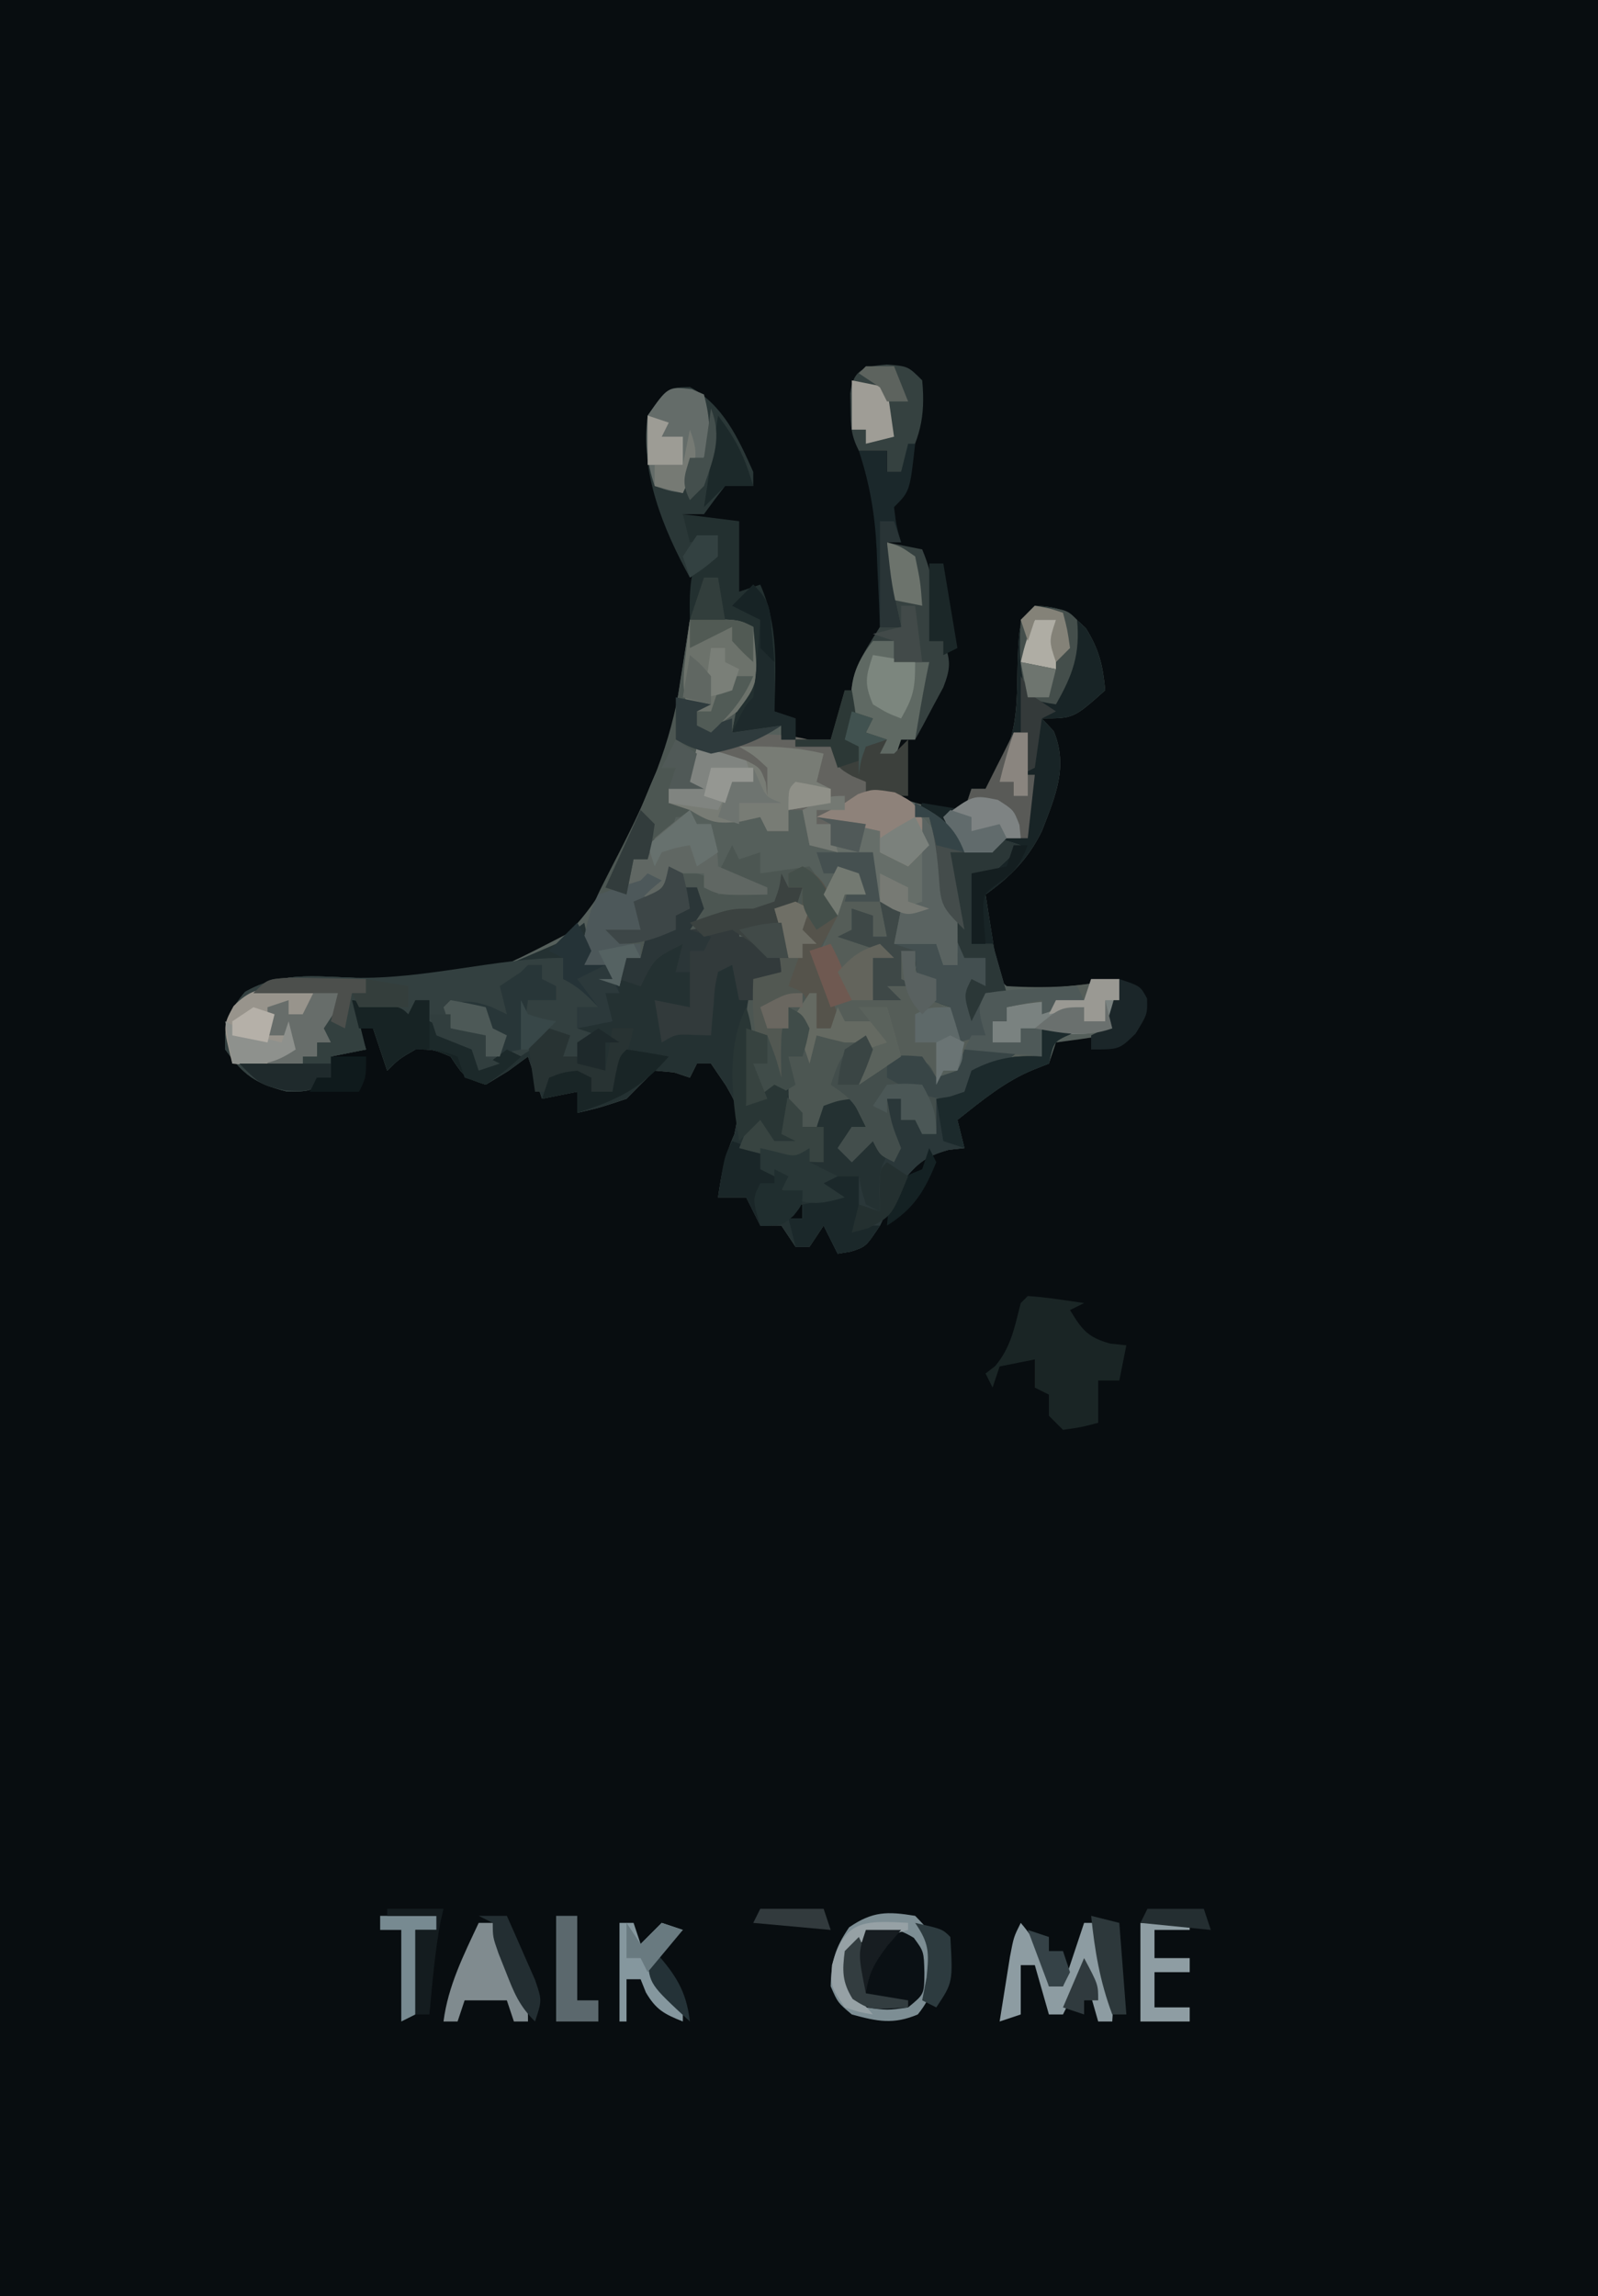 <?xml version="1.0" encoding="UTF-8"?>
<svg version="1.1" xmlns="http://www.w3.org/2000/svg" width="227" height="326">
<path d="M0 0 C74.91 0 149.82 0 227 0 C227 107.58 227 215.16 227 326 C152.09 326 77.18 326 0 326 C0 218.42 0 110.84 0 0 Z " fill="#080D10" transform="translate(0,0)"/>
<path d="M0 0 C3.467 0.091 4.747 0.754 7.25 3.188 C9.139 6.223 9.671 8.467 10 12 C5.5 16 5.5 16 1 16 C1.557 16.598 2.114 17.196 2.688 17.812 C4.775 22.882 2.909 27.038 1 32 C-0.953 35.945 -3.44 38.443 -7 41 C-6.692 42.98 -6.379 44.959 -6.062 46.938 C-5.801 48.591 -5.801 48.591 -5.535 50.277 C-5.282 52.904 -5.282 52.904 -4 54 C1.399 54.346 6.7 54.116 12 53 C11.125 59.875 11.125 59.875 10 61 C7.672 61.368 5.338 61.702 3 62 C2.67 62.99 2.34 63.98 2 65 C1.319 65.268 0.639 65.536 -0.062 65.812 C-4.238 67.5 -7.484 70.225 -11 73 C-10.67 74.32 -10.34 75.64 -10 77 C-10.742 77.082 -11.485 77.165 -12.25 77.25 C-15.643 78.175 -16.796 79.282 -19 82 C-20.048 83.975 -21.052 85.975 -22 88 C-24 91 -24 91 -26.125 91.688 C-26.744 91.791 -27.363 91.894 -28 92 C-28.66 90.68 -29.32 89.36 -30 88 C-30.66 88.99 -31.32 89.98 -32 91 C-32.66 91 -33.32 91 -34 91 C-34.66 90.01 -35.32 89.02 -36 88 C-36.99 88 -37.98 88 -39 88 C-39.66 86.68 -40.32 85.36 -41 84 C-42.32 84 -43.64 84 -45 84 C-44.536 80.751 -44.034 78.075 -42.688 75.062 C-41.909 71.594 -42.185 71.072 -43.875 68.125 C-44.576 67.094 -45.278 66.062 -46 65 C-46.66 65 -47.32 65 -48 65 C-48.33 65.66 -48.66 66.32 -49 67 C-49.742 66.752 -50.485 66.505 -51.25 66.25 C-52.157 66.168 -53.065 66.085 -54 66 C-55.356 67.311 -56.686 68.647 -58 70 C-61.75 71.25 -61.75 71.25 -65 72 C-65 71.01 -65 70.02 -65 69 C-67.475 69.495 -67.475 69.495 -70 70 C-70.66 68.02 -71.32 66.04 -72 64 C-72.928 64.681 -73.856 65.361 -74.812 66.062 C-75.864 66.702 -76.916 67.341 -78 68 C-81 67 -81 67 -83 64 C-85.365 62.994 -85.365 62.994 -88 63 C-90.305 64.332 -90.305 64.332 -92 66 C-92.99 63.03 -92.99 63.03 -94 60 C-94.66 60 -95.32 60 -96 60 C-95.67 60.99 -95.34 61.98 -95 63 C-97.475 63.495 -97.475 63.495 -100 64 C-100 64.99 -100 65.98 -100 67 C-103 69 -103 69 -106.375 68.938 C-110.71 67.816 -112.411 66.64 -115 63 C-115.152 59.286 -114.562 57.675 -112.191 54.828 C-107.229 51.985 -102.419 52.62 -96.812 52.812 C-80.339 53.784 -80.339 53.784 -66.328 46.52 C-60.923 41.102 -58.329 34.577 -55.48 27.609 C-54 24 -54 24 -52.961 22.045 C-51.943 19.879 -51.519 18.031 -51.148 15.672 C-51.02 14.873 -50.891 14.073 -50.758 13.25 C-50.631 12.425 -50.505 11.6 -50.375 10.75 C-50.174 9.489 -50.174 9.489 -49.969 8.203 C-49.64 6.136 -49.319 4.068 -49 2 C-42.25 1.875 -42.25 1.875 -40 3 C-39.946 4.458 -39.907 5.916 -39.875 7.375 C-39.852 8.187 -39.829 8.999 -39.805 9.836 C-40 12 -40 12 -42 14 C-42.643 16.069 -42.643 16.069 -43 18 C-40.69 17.67 -38.38 17.34 -36 17 C-36 17.66 -36 18.32 -36 19 C-34.422 19.093 -34.422 19.093 -32.812 19.188 C-28.219 20.166 -27.265 21.735 -24 25 C-19.317 27.387 -15.285 29 -10 29 C-9.505 27.515 -9.505 27.515 -9 26 C-8.34 26 -7.68 26 -7 26 C-6.711 25.422 -6.423 24.845 -6.125 24.25 C-5 22 -5 22 -3.961 20.367 C-2.321 16.329 -2.563 11.976 -2.434 7.668 C-2.201 2.201 -2.201 2.201 0 0 Z M-43 66 C-42 68 -42 68 -42 68 Z M-36 85 C-35.67 85.66 -35.34 86.32 -35 87 C-34.34 87 -33.68 87 -33 87 C-33 86.34 -33 85.68 -33 85 C-33.99 85 -34.98 85 -36 85 Z " fill="#555F5B" transform="translate(147,86)"/>
<path d="M0 0 C0.66 0 1.32 0 2 0 C2.495 1.485 2.495 1.485 3 3 C2.34 3.99 1.68 4.98 1 6 C4.465 5.505 4.465 5.505 8 5 C8 5.66 8 6.32 8 7 C9.32 7 10.64 7 12 7 C14 10 14 10 14 13 C13.01 13 12.02 13 11 13 C10.34 18.94 9.68 24.88 9 31 C10.32 30.01 11.64 29.02 13 28 C13.66 28 14.32 28 15 28 C15.99 30.97 15.99 30.97 17 34 C17.66 34 18.32 34 19 34 C19.33 32.68 19.66 31.36 20 30 C21.875 29.375 21.875 29.375 24 29 C26 31 26 31 26 34 C24.5 35.688 24.5 35.688 23 37 C23.66 37 24.32 37 25 37 C25.99 36.01 25.99 36.01 27 35 C27.99 36.32 28.98 37.64 30 39 C29.424 36.614 28.778 34.333 28 32 C28.33 31.34 28.66 30.68 29 30 C29.66 30 30.32 30 31 30 C31 30.99 31 31.98 31 33 C31.99 32.67 32.98 32.34 34 32 C34 32.99 34 33.98 34 35 C34.66 35 35.32 35 36 35 C35.67 34.01 35.34 33.02 35 32 C35.33 31.34 35.66 30.68 36 30 C36.66 29.856 37.32 29.711 38 29.562 C38.66 29.377 39.32 29.191 40 29 C40.495 27.515 40.495 27.515 41 26 C44.416 24.197 47.169 23.781 51 24 C51 22.68 51 21.36 51 20 C52.98 20 54.96 20 57 20 C56.361 20.268 55.721 20.536 55.062 20.812 C52.669 21.887 52.669 21.887 52 25 C51.319 25.268 50.639 25.536 49.938 25.812 C45.762 27.5 42.516 30.225 39 33 C39.495 34.98 39.495 34.98 40 37 C39.258 37.083 38.515 37.165 37.75 37.25 C34.357 38.175 33.204 39.282 31 42 C29.952 43.975 28.948 45.975 28 48 C26 51 26 51 23.875 51.688 C23.256 51.791 22.637 51.894 22 52 C21.01 50.02 21.01 50.02 20 48 C19.34 48.99 18.68 49.98 18 51 C17.34 51 16.68 51 16 51 C15.34 50.01 14.68 49.02 14 48 C13.01 48 12.02 48 11 48 C10.01 46.02 10.01 46.02 9 44 C7.68 44 6.36 44 5 44 C5.464 40.751 5.966 38.075 7.312 35.062 C8.091 31.594 7.815 31.072 6.125 28.125 C5.424 27.094 4.723 26.062 4 25 C3.34 25 2.68 25 2 25 C1.67 25.66 1.34 26.32 1 27 C0.258 26.753 -0.485 26.505 -1.25 26.25 C-2.158 26.168 -3.065 26.085 -4 26 C-5.356 27.311 -6.686 28.647 -8 30 C-11.75 31.25 -11.75 31.25 -15 32 C-15 31.01 -15 30.02 -15 29 C-16.65 29.33 -18.3 29.66 -20 30 C-20.66 28.02 -21.32 26.04 -22 24 C-23.392 25.021 -23.392 25.021 -24.812 26.062 C-25.864 26.702 -26.916 27.341 -28 28 C-31 27 -31 27 -33 24 C-35.365 22.994 -35.365 22.994 -38 23 C-40.305 24.332 -40.305 24.332 -42 26 C-42.66 24.02 -43.32 22.04 -44 20 C-44.66 20 -45.32 20 -46 20 C-45.67 20.99 -45.34 21.98 -45 23 C-46.65 23.33 -48.3 23.66 -50 24 C-50 24.99 -50 25.98 -50 27 C-53 29 -53 29 -56.375 28.938 C-60.71 27.816 -62.411 26.64 -65 23 C-65.152 19.286 -64.562 17.675 -62.191 14.828 C-57.229 11.985 -52.419 12.62 -46.812 12.812 C-31.493 13.863 -31.493 13.863 -18 8 C-17.216 7.423 -16.433 6.845 -15.625 6.25 C-15.089 5.838 -14.553 5.425 -14 5 C-13.618 6.656 -13.286 8.325 -13 10 C-13.33 10.33 -13.66 10.66 -14 11 C-12.68 11 -11.36 11 -10 11 C-9.505 11.99 -9.505 11.99 -9 13 C-8.67 12.01 -8.34 11.02 -8 10 C-7.34 10 -6.68 10 -6 10 C-5.67 8.68 -5.34 7.36 -5 6 C-3.68 6 -2.36 6 -1 6 C-1 5.34 -1 4.68 -1 4 C-1.99 3.67 -2.98 3.34 -4 3 C-2.35 3 -0.7 3 1 3 C0.505 1.515 0.505 1.515 0 0 Z M7 26 C8 28 8 28 8 28 Z M14 45 C14.33 45.66 14.66 46.32 15 47 C15.66 47 16.32 47 17 47 C17 46.34 17 45.68 17 45 C16.01 45 15.02 45 14 45 Z " fill="#243132" transform="translate(97,126)"/>
<path d="M0 0 C6.75 -0.125 6.75 -0.125 9 1 C9.054 2.458 9.093 3.916 9.125 5.375 C9.148 6.187 9.171 6.999 9.195 7.836 C9 10 9 10 7 12 C6.357 14.069 6.357 14.069 6 16 C9.465 15.505 9.465 15.505 13 15 C10.145 16.903 8.581 17.462 5.312 18.125 C4.504 18.293 3.696 18.46 2.863 18.633 C2.248 18.754 1.634 18.875 1 19 C0.67 20.32 0.34 21.64 0 23 C0.66 23.33 1.32 23.66 2 24 C0.35 24 -1.3 24 -3 24 C-3 24.66 -3 25.32 -3 26 C-2.01 26 -1.02 26 0 26 C0 26.66 0 27.32 0 28 C-0.66 28 -1.32 28 -2 28 C-2.33 28.99 -2.66 29.98 -3 31 C-4.438 32.688 -4.438 32.688 -6 34 C-6.66 34 -7.32 34 -8 34 C-8 35.32 -8 36.64 -8 38 C-6.68 37.34 -5.36 36.68 -4 36 C-4.33 36.99 -4.66 37.98 -5 39 C-4.01 37.68 -3.02 36.36 -2 35 C-0.02 35.66 1.96 36.32 4 37 C4 37.66 4 38.32 4 39 C6.97 38.505 6.97 38.505 10 38 C8.02 37.34 6.04 36.68 4 36 C4.66 34.68 5.32 33.36 6 32 C6.33 32.66 6.66 33.32 7 34 C8.485 33.505 8.485 33.505 10 33 C10 33.99 10 34.98 10 36 C13.465 35.505 13.465 35.505 17 35 C20.085 39.407 20.085 39.407 21 42 C20.017 44.008 19.016 46.008 18 48 C18.53 50.26 19.338 52.173 20.336 54.266 C20.555 54.838 20.774 55.41 21 56 C20.505 56.99 20.505 56.99 20 58 C19.34 58 18.68 58 18 58 C17.67 57.01 17.34 56.02 17 55 C17 55.99 17 56.98 17 58 C17 58.99 17 59.98 17 61 C17.495 60.01 17.495 60.01 18 59 C18.949 59.186 19.898 59.371 20.875 59.562 C23.899 60.287 23.899 60.287 26 59 C25.67 60.98 25.34 62.96 25 65 C25.392 64.505 25.784 64.01 26.188 63.5 C28 62 28 62 30.562 61.625 C31.769 61.811 31.769 61.811 33 62 C33.66 62.99 34.32 63.98 35 65 C35.99 64.67 36.98 64.34 38 64 C38.33 63.01 38.66 62.02 39 61 C41.64 61 44.28 61 47 61 C43.375 64 43.375 64 40 64 C39.505 65.98 39.505 65.98 39 68 C37.68 68 36.36 68 35 68 C35 69.65 35 71.3 35 73 C34.34 73 33.68 73 33 73 C32.67 72.34 32.34 71.68 32 71 C31.34 71 30.68 71 30 71 C30 70.01 30 69.02 30 68 C29.34 68 28.68 68 28 68 C28.656 71.61 28.656 71.61 30 75 C29.67 75.66 29.34 76.32 29 77 C27 76 27 76 26 74 C25.01 74.99 24.02 75.98 23 77 C22.01 76.01 22.01 76.01 21 75 C21.99 73.515 21.99 73.515 23 72 C23.66 72 24.32 72 25 72 C24.34 70.68 23.68 69.36 23 68 C21.015 68.267 21.015 68.267 19 69 C18.505 70.485 18.505 70.485 18 72 C17.34 72 16.68 72 16 72 C14 69 14 69 14 66 C13.381 66.495 12.762 66.99 12.125 67.5 C10 69 10 69 8 69 C7.785 55.761 7.785 55.761 9 51 C11.062 49.562 11.062 49.562 13 49 C10.703 47.257 8.401 45.601 6 44 C3.946 44.409 3.946 44.409 2 45 C1.34 44.67 0.68 44.34 0 44 C0.33 42.02 0.66 40.04 1 38 C0.67 38.99 0.34 39.98 0 41 C-0.99 41.495 -0.99 41.495 -2 42 C-2 42.66 -2 43.32 -2 44 C-2.959 44.155 -2.959 44.155 -3.938 44.312 C-4.618 44.539 -5.299 44.766 -6 45 C-6.33 45.99 -6.66 46.98 -7 48 C-7.66 48 -8.32 48 -9 48 C-9.33 49.32 -9.66 50.64 -10 52 C-10.99 51.67 -11.98 51.34 -13 51 C-12.505 50.505 -12.505 50.505 -12 50 C-13.32 49.67 -14.64 49.34 -16 49 C-15.667 47.667 -15.333 46.333 -15 45 C-14.859 44.369 -14.719 43.738 -14.574 43.087 C-14 41 -13.245 39.277 -12.258 37.355 C-11.914 36.678 -11.569 36.001 -11.215 35.303 C-10.855 34.605 -10.496 33.907 -10.125 33.188 C-5.956 25.055 -2.654 17.662 -1.312 8.562 C-1.183 7.736 -1.053 6.909 -0.92 6.057 C-0.605 4.039 -0.301 2.02 0 0 Z " fill="#4C5652" transform="translate(98,88)"/>
<path d="M0 0 C0 0.99 0 1.98 0 3 C2.475 3.99 2.475 3.99 5 5 C5 5.66 5 6.32 5 7 C4.01 7 3.02 7 2 7 C2 7.99 2 8.98 2 10 C2.99 10.33 3.98 10.66 5 11 C3.35 12.65 1.7 14.3 0 16 C-0.99 15.67 -1.98 15.34 -3 15 C-2.01 13.68 -1.02 12.36 0 11 C-3.306 12.069 -5.573 13.391 -8.125 15.688 C-9.074 16.451 -10.023 17.214 -11 18 C-14 17 -14 17 -16 14 C-18.365 12.994 -18.365 12.994 -21 13 C-23.305 14.332 -23.305 14.332 -25 16 C-25.66 14.02 -26.32 12.04 -27 10 C-27.66 10 -28.32 10 -29 10 C-28.67 10.99 -28.34 11.98 -28 13 C-29.65 13.33 -31.3 13.66 -33 14 C-33 14.99 -33 15.98 -33 17 C-36 19 -36 19 -39.375 18.938 C-43.71 17.816 -45.411 16.64 -48 13 C-48.152 9.286 -47.562 7.675 -45.191 4.828 C-40.229 1.985 -35.419 2.62 -29.812 2.812 C-19.532 3.063 -9.513 0 0 0 Z " fill="#334040" transform="translate(80,136)"/>
<path d="M0 0 C3.467 0.091 4.747 0.754 7.25 3.188 C9.139 6.223 9.671 8.467 10 12 C5.5 16 5.5 16 1 16 C1.557 16.598 2.114 17.196 2.688 17.812 C4.775 22.882 2.909 27.038 1 32 C-0.953 35.945 -3.44 38.443 -7 41 C-6.691 42.959 -6.378 44.917 -6.062 46.875 C-5.888 47.966 -5.714 49.056 -5.535 50.18 C-5.144 52.938 -5.144 52.938 -4 55 C-4.99 55 -5.98 55 -7 55 C-7 56.98 -7 58.96 -7 61 C-8.98 61.495 -8.98 61.495 -11 62 C-11.495 59.525 -11.495 59.525 -12 57 C-12.99 56.67 -13.98 56.34 -15 56 C-16.648 53.398 -17 52.138 -17 49 C-17.66 49 -18.32 49 -19 49 C-19 50.32 -19 51.64 -19 53 C-18.34 53.33 -17.68 53.66 -17 54 C-18.32 54 -19.64 54 -21 54 C-20.34 54.66 -19.68 55.32 -19 56 C-20.32 56 -21.64 56 -23 56 C-23.043 54 -23.041 52 -23 50 C-22.505 49.505 -22.505 49.505 -22 49 C-23.98 48.34 -25.96 47.68 -28 47 C-27.01 46.505 -27.01 46.505 -26 46 C-26 45.01 -26 44.02 -26 43 C-25.01 43.33 -24.02 43.66 -23 44 C-23 44.99 -23 45.98 -23 47 C-22.34 47 -21.68 47 -21 47 C-21.33 45.35 -21.66 43.7 -22 42 C-21.01 42.33 -20.02 42.66 -19 43 C-19.495 45.475 -19.495 45.475 -20 48 C-19.01 47.505 -19.01 47.505 -18 47 C-16 46.96 -14 46.957 -12 47 C-12.33 48.32 -12.66 49.64 -13 51 C-12.34 51 -11.68 51 -11 51 C-11.466 46.311 -11.466 46.311 -13.062 41.938 C-14.359 39.258 -14.061 36.947 -14 34 C-14.439 31.734 -14.439 31.734 -15 30 C-15.66 30 -16.32 30 -17 30 C-16.67 29.34 -16.34 28.68 -16 28 C-14.02 28.33 -12.04 28.66 -10 29 C-9.67 28.01 -9.34 27.02 -9 26 C-8.34 26 -7.68 26 -7 26 C-6.711 25.422 -6.423 24.845 -6.125 24.25 C-5 22 -5 22 -3.961 20.367 C-2.321 16.329 -2.563 11.976 -2.434 7.668 C-2.201 2.201 -2.201 2.201 0 0 Z " fill="#182426" transform="translate(147,86)"/>
<path d="M0 0 C0.99 0.33 1.98 0.66 3 1 C3.33 1.99 3.66 2.98 4 4 C4.66 4.33 5.32 4.66 6 5 C6.625 7.562 6.625 7.562 7 10 C6.34 10 5.68 10 5 10 C4.67 9.01 4.34 8.02 4 7 C3.34 6.67 2.68 6.34 2 6 C2.113 7.959 2.113 7.959 3 10 C5.49 11.297 5.49 11.297 8 12 C7.01 12.33 6.02 12.66 5 13 C5 14.98 5 16.96 5 19 C5.66 18.67 6.32 18.34 7 18 C6.67 17.34 6.34 16.68 6 16 C6.99 16 7.98 16 9 16 C9 14.68 9 13.36 9 12 C9.66 12 10.32 12 11 12 C11 12.99 11 13.98 11 15 C11.99 15.33 12.98 15.66 14 16 C14 16.99 14 17.98 14 19 C14.979 20.02 15.979 21.021 17 22 C17 22.66 17 23.32 17 24 C18.32 24 19.64 24 21 24 C20.814 23.381 20.629 22.762 20.438 22.125 C20 20 20 20 21 18 C23.73 17.621 23.73 17.621 27.188 17.438 C31.531 17.194 35.719 16.786 40 16 C39.67 18.31 39.34 20.62 39 23 C35.424 24.238 32.663 23.749 29 23 C29 24.32 29 25.64 29 27 C25.37 27 21.74 27 18 27 C17.67 27.66 17.34 28.32 17 29 C16.34 29 15.68 29 15 29 C14.67 29.66 14.34 30.32 14 31 C12.68 29.68 11.36 28.36 10 27 C9.67 27.66 9.34 28.32 9 29 C9 28.34 9 27.68 9 27 C7.02 28.32 5.04 29.64 3 31 C3.33 29.02 3.66 27.04 4 25 C3.01 25 2.02 25 1 25 C-0.34 24.694 -1.675 24.365 -3 24 C-3.33 25.32 -3.66 26.64 -4 28 C-4.66 25.69 -5.32 23.38 -6 21 C-5.01 20.01 -4.02 19.02 -3 18 C-3 19.65 -3 21.3 -3 23 C-2.34 23 -1.68 23 -1 23 C-1.672 19.194 -2.727 15.648 -4 12 C-3.34 12 -2.68 12 -2 12 C-0.985 7.898 -0.985 7.898 -2 4 C-1.062 1.875 -1.062 1.875 0 0 Z " fill="#555D58" transform="translate(119,123)"/>
<path d="M0 0 C2.688 2.438 2.688 2.438 5 5 C6.217 5.474 7.434 5.949 8.688 6.438 C12 8 12 8 13.438 11.188 C13.623 12.116 13.809 13.044 14 14 C13.01 14.99 12.02 15.98 11 17 C9.68 16.34 8.36 15.68 7 15 C7 14.01 7 13.02 7 12 C4.69 11.67 2.38 11.34 0 11 C0.33 12.32 0.66 13.64 1 15 C-0.32 14.67 -1.64 14.34 -3 14 C-3.33 12.35 -3.66 10.7 -4 9 C-4.66 9 -5.32 9 -6 9 C-6 9.99 -6 10.98 -6 12 C-6.99 12 -7.98 12 -9 12 C-9.33 11.34 -9.66 10.68 -10 10 C-10.908 10.206 -11.815 10.412 -12.75 10.625 C-16.198 11.023 -17.151 10.768 -20 9 C-20.99 8.67 -21.98 8.34 -23 8 C-23 7.34 -23 6.68 -23 6 C-22.01 5.67 -21.02 5.34 -20 5 C-19.67 3.35 -19.34 1.7 -19 0 C-12.349 -2.089 -6.621 -2.499 0 0 Z " fill="#63635F" transform="translate(118,106)"/>
<path d="M0 0 C3.571 1.879 5.547 3.171 7 7 C7.763 6.649 8.526 6.299 9.312 5.938 C12 5 12 5 15 6 C13.188 8 13.188 8 11 10 C10.01 10 9.02 10 8 10 C8 13.3 8 16.6 8 20 C8.99 20 9.98 20 11 20 C11.66 22.31 12.32 24.62 13 27 C12.01 27 11.02 27 10 27 C10 28.98 10 30.96 10 33 C8.02 33.495 8.02 33.495 6 34 C5.505 31.525 5.505 31.525 5 29 C4.01 28.67 3.02 28.34 2 28 C0.352 25.398 0 24.138 0 21 C-0.66 21 -1.32 21 -2 21 C-2 22.32 -2 23.64 -2 25 C-1.34 25.33 -0.68 25.66 0 26 C-1.32 26 -2.64 26 -4 26 C-3.34 26.66 -2.68 27.32 -2 28 C-3.32 28 -4.64 28 -6 28 C-6.043 26 -6.041 24 -6 22 C-5.67 21.67 -5.34 21.34 -5 21 C-6.98 20.34 -8.96 19.68 -11 19 C-10.34 18.67 -9.68 18.34 -9 18 C-9 17.01 -9 16.02 -9 15 C-8.01 15.33 -7.02 15.66 -6 16 C-6 16.99 -6 17.98 -6 19 C-5.34 19 -4.68 19 -4 19 C-4.33 17.35 -4.66 15.7 -5 14 C-4.01 14.33 -3.02 14.66 -2 15 C-2.33 16.65 -2.66 18.3 -3 20 C-2.34 19.67 -1.68 19.34 -1 19 C1 18.96 3 18.957 5 19 C4.67 20.32 4.34 21.64 4 23 C4.66 23 5.32 23 6 23 C5.534 18.311 5.534 18.311 3.938 13.938 C2.641 11.258 2.939 8.947 3 6 C2.561 3.734 2.561 3.734 2 2 C1.34 2 0.68 2 0 2 C0 1.34 0 0.68 0 0 Z " fill="#434F50" transform="translate(130,114)"/>
<path d="M0 0 C1.65 0.33 3.3 0.66 5 1 C6.974 5.761 7.007 8.965 6 14 C6.66 14 7.32 14 8 14 C9.065 16.73 9.08 17.793 8.004 20.578 C7.528 21.46 7.053 22.342 6.562 23.25 C6.089 24.142 5.616 25.034 5.129 25.953 C4.756 26.629 4.384 27.304 4 28 C3.34 28 2.68 28 2 28 C1.67 28.99 1.34 29.98 1 31 C0.01 30.67 -0.98 30.34 -2 30 C-1.67 29.34 -1.34 28.68 -1 28 C-1.66 27.67 -2.32 27.34 -3 27 C-3 26.34 -3 25.68 -3 25 C-3.66 24.67 -4.32 24.34 -5 24 C-5.615 18.924 -3.617 16.17 -1 12 C-0.01 12 0.98 12 2 12 C1.67 11.505 1.34 11.01 1 10.5 C-0.436 6.909 -0.129 3.855 0 0 Z " fill="#364140" transform="translate(126,77)"/>
<path d="M0 0 C4.691 2.492 6.917 7.376 9 12.062 C9 12.723 9 13.383 9 14.062 C7.68 14.062 6.36 14.062 5 14.062 C3.974 15.376 2.973 16.709 2 18.062 C1.01 18.062 0.02 18.062 -1 18.062 C-0.34 19.052 0.32 20.043 1 21.062 C1.99 21.062 2.98 21.062 4 21.062 C4 22.052 4 23.043 4 24.062 C2 25.75 2 25.75 0 27.062 C-3.808 20.172 -7.117 12.039 -6 4.062 C-3.227 0.101 -3.227 0.101 0 0 Z " fill="#2A3737" transform="translate(98,54.938)"/>
<path d="M0 0 C1.98 0 3.96 0 6 0 C5.041 0.402 5.041 0.402 4.062 0.812 C1.669 1.887 1.669 1.887 1 5 C0.319 5.268 -0.361 5.536 -1.062 5.812 C-5.238 7.5 -8.484 10.225 -12 13 C-11.67 14.32 -11.34 15.64 -11 17 C-12.114 17.124 -12.114 17.124 -13.25 17.25 C-16.643 18.175 -17.796 19.282 -20 22 C-21.048 23.975 -22.052 25.975 -23 28 C-25 31 -25 31 -27.125 31.688 C-27.744 31.791 -28.363 31.894 -29 32 C-29.66 30.68 -30.32 29.36 -31 28 C-31.66 28.99 -32.32 29.98 -33 31 C-33.66 31 -34.32 31 -35 31 C-35.33 29.68 -35.66 28.36 -36 27 C-35.34 27 -34.68 27 -34 27 C-34 26.34 -34 25.68 -34 25 C-32.35 24.67 -30.7 24.34 -29 24 C-29.99 23.01 -30.98 22.02 -32 21 C-30.02 21 -28.04 21 -26 21 C-25.876 21.639 -25.753 22.279 -25.625 22.938 C-25.419 23.618 -25.212 24.299 -25 25 C-24.34 25.33 -23.68 25.66 -23 26 C-23.041 25.093 -23.082 24.185 -23.125 23.25 C-23 20 -23 20 -21.875 17.875 C-21.586 17.256 -21.297 16.637 -21 16 C-21.892 13.883 -21.892 13.883 -23 12 C-22.67 11.34 -22.34 10.68 -22 10 C-21.34 10 -20.68 10 -20 10 C-20 10.99 -20 11.98 -20 13 C-19.01 12.67 -18.02 12.34 -17 12 C-17 12.99 -17 13.98 -17 15 C-16.34 15 -15.68 15 -15 15 C-15.33 14.01 -15.66 13.02 -16 12 C-15.67 11.34 -15.34 10.68 -15 10 C-14.34 9.856 -13.68 9.711 -13 9.562 C-12.01 9.284 -12.01 9.284 -11 9 C-10.67 8.01 -10.34 7.02 -10 6 C-6.584 4.197 -3.831 3.781 0 4 C0 2.68 0 1.36 0 0 Z " fill="#2A3739" transform="translate(148,146)"/>
<path d="M0 0 C2 2.062 2 2.062 3 5 C2.935 8.764 2.775 11.046 0.375 14 C-3.116 15.47 -5.391 14.984 -9 14 C-11 12.312 -11 12.312 -12 10 C-11.926 6.467 -11.371 4.543 -9.375 1.625 C-6.038 -0.658 -3.95 -0.646 0 0 Z " fill="#0A1014" transform="translate(130,272)"/>
<path d="M0 0 C2.691 0.176 5.329 0.618 8 1 C7.01 1.495 7.01 1.495 6 2 C7.706 4.784 8.476 5.854 11.688 6.75 C12.451 6.832 13.214 6.915 14 7 C13.67 8.65 13.34 10.3 13 12 C12.01 12 11.02 12 10 12 C10 13.98 10 15.96 10 18 C7.625 18.625 7.625 18.625 5 19 C4.34 18.34 3.68 17.68 3 17 C3 16.01 3 15.02 3 14 C2.34 13.67 1.68 13.34 1 13 C1 11.68 1 10.36 1 9 C-0.65 9.33 -2.3 9.66 -4 10 C-4.33 10.99 -4.66 11.98 -5 13 C-5.33 12.34 -5.66 11.68 -6 11 C-5.546 10.649 -5.093 10.299 -4.625 9.938 C-2.359 7.236 -1.875 4.376 -1 1 C-0.67 0.67 -0.34 0.34 0 0 Z " fill="#1A2525" transform="translate(146,184)"/>
<path d="M0 0 C0.66 0 1.32 0 2 0 C2.33 0.99 2.66 1.98 3 3 C2.01 4.485 2.01 4.485 1 6 C4.465 5.505 4.465 5.505 8 5 C8 5.66 8 6.32 8 7 C9.32 7 10.64 7 12 7 C14 10 14 10 14 13 C13.01 13 12.02 13 11 13 C10.67 13.99 10.34 14.98 10 16 C9.34 16 8.68 16 8 16 C7.67 14.35 7.34 12.7 7 11 C6.01 11.495 6.01 11.495 5 12 C4.533 14.126 4.533 14.126 4.375 16.562 C4.3 17.389 4.225 18.215 4.148 19.066 C4.099 19.704 4.05 20.343 4 21 C3.216 20.979 2.433 20.959 1.625 20.938 C-0.981 20.813 -0.981 20.813 -3 22 C-3.33 20.02 -3.66 18.04 -4 16 C-2.35 16.33 -0.7 16.66 1 17 C1 15.35 1 13.7 1 12 C0.34 12 -0.32 12 -1 12 C-0.67 10.68 -0.34 9.36 0 8 C-4.06 10.038 -4.06 10.038 -6 14 C-6.99 13.67 -7.98 13.34 -9 13 C-8.67 12.01 -8.34 11.02 -8 10 C-7.34 10 -6.68 10 -6 10 C-5.67 8.68 -5.34 7.36 -5 6 C-3.68 6 -2.36 6 -1 6 C-1 5.34 -1 4.68 -1 4 C-1.99 3.67 -2.98 3.34 -4 3 C-2.35 3 -0.7 3 1 3 C0.67 2.01 0.34 1.02 0 0 Z " fill="#323A3B" transform="translate(97,126)"/>
<path d="M0 0 C2.64 0.33 5.28 0.66 8 1 C8 4.3 8 7.6 8 11 C8.99 10.67 9.98 10.34 11 10 C13.613 15.879 13.183 21.707 13 28 C13.99 28.33 14.98 28.66 16 29 C16 29.99 16 30.98 16 32 C15.34 32 14.68 32 14 32 C14 31.34 14 30.68 14 30 C11.69 30.33 9.38 30.66 7 31 C7.875 26.125 7.875 26.125 9 25 C9.232 23.485 9.412 21.962 9.562 20.438 C9.707 18.973 9.851 17.509 10 16 C7.03 15.67 4.06 15.34 1 15 C0.926 11.657 0.935 9.196 2 6 C2.99 6 3.98 6 5 6 C5 5.01 5 4.02 5 3 C3.68 3.33 2.36 3.66 1 4 C0.67 2.68 0.34 1.36 0 0 Z M8 0 C10 1 10 1 10 1 Z " fill="#233030" transform="translate(97,73)"/>
<path d="M0 0 C1 2 1 2 1 5 C1.577 4.649 2.155 4.299 2.75 3.938 C5 3 5 3 7.188 3.25 C9 4 9 4 10 6 C10.99 5.67 11.98 5.34 13 5 C13.33 4.01 13.66 3.02 14 2 C16.64 2 19.28 2 22 2 C18.375 5 18.375 5 15 5 C14.67 6.32 14.34 7.64 14 9 C12.68 9 11.36 9 10 9 C10 10.65 10 12.3 10 14 C9.34 14 8.68 14 8 14 C7.67 13.34 7.34 12.68 7 12 C6.34 12 5.68 12 5 12 C5 11.01 5 10.02 5 9 C4.34 9 3.68 9 3 9 C3.656 12.61 3.656 12.61 5 16 C4.67 16.66 4.34 17.32 4 18 C2 17 2 17 1 15 C0.01 15.99 -0.98 16.98 -2 18 C-2.66 17.34 -3.32 16.68 -4 16 C-3.34 15.01 -2.68 14.02 -2 13 C-1.34 13 -0.68 13 0 13 C-1.37 9.839 -1.989 9.007 -5 7 C-3.75 3.347 -3.329 2.219 0 0 Z " fill="#434E4C" transform="translate(123,147)"/>
<path d="M0 0 C1.485 0.396 2.963 0.818 4.438 1.25 C5.261 1.482 6.085 1.714 6.934 1.953 C9 3 9 3 9.785 5.109 C9.856 5.733 9.927 6.357 10 7 C10 5.68 10 4.36 10 3 C8.08 1.226 8.08 1.226 6 0 C10.161 -0.082 13.947 0.018 18 1 C17.67 2.32 17.34 3.64 17 5 C17.66 5.33 18.32 5.66 19 6 C19 6.66 19 7.32 19 8 C17.02 8.33 15.04 8.66 13 9 C13 9.99 13 10.98 13 12 C12.01 12 11.02 12 10 12 C9.67 11.34 9.34 10.68 9 10 C8.092 10.206 7.185 10.412 6.25 10.625 C2.802 11.023 1.849 10.768 -1 9 C-1.99 8.67 -2.98 8.34 -4 8 C-4 7.34 -4 6.68 -4 6 C-3.01 5.67 -2.02 5.34 -1 5 C-0.67 3.35 -0.34 1.7 0 0 Z " fill="#787C75" transform="translate(99,106)"/>
<path d="M0 0 C4.455 0.99 4.455 0.99 9 2 C9 2.99 9 3.98 9 5 C10.65 5.33 12.3 5.66 14 6 C14.33 4.02 14.66 2.04 15 0 C18.35 3.35 18.479 6.568 18.789 11.074 C18.797 13.006 18.797 13.006 20 14 C20.041 16.333 20.042 18.667 20 21 C19.34 21 18.68 21 18 21 C17.67 20.01 17.34 19.02 17 18 C15.02 18 13.04 18 11 18 C11.33 16.35 11.66 14.7 12 13 C11.361 12.773 10.721 12.546 10.062 12.312 C8 11 8 11 7.25 8.375 C7.168 7.591 7.085 6.808 7 6 C5.68 6 4.36 6 3 6 C2.876 5.196 2.752 4.391 2.625 3.562 C2.316 2.294 2.316 2.294 2 1 C1.34 0.67 0.68 0.34 0 0 Z " fill="#666E69" transform="translate(116,116)"/>
<path d="M0 0 C-1 2 -1 2 -3 5 C-2.67 5.66 -2.34 6.32 -2 7 C-2.66 7 -3.32 7 -4 7 C-4 7.66 -4 8.32 -4 9 C-4.66 9 -5.32 9 -6 9 C-6 9.66 -6 10.32 -6 11 C-9.3 10.67 -12.6 10.34 -16 10 C-17.343 4.629 -17.343 4.629 -15.828 1.848 C-13.532 -0.473 -12.282 -0.604 -9.062 -0.812 C-8.208 -0.881 -7.353 -0.949 -6.473 -1.02 C-4.123 -1.001 -2.239 -0.681 0 0 Z " fill="#98948C" transform="translate(49,141)"/>
<path d="M0 0 C6.75 -0.125 6.75 -0.125 9 1 C9.781 8.966 9.781 8.966 6.688 13.062 C4 15 4 15 1 15 C-1.147 11.558 -1.099 9.228 -0.625 5.25 C-0.514 4.265 -0.403 3.28 -0.289 2.266 C-0.194 1.518 -0.098 0.77 0 0 Z " fill="#6C726B" transform="translate(98,88)"/>
<path d="M0 0 C3 0.25 3 0.25 5 2.25 C5.504 7.496 4.65 10.724 2 15.25 C1.34 15.25 0.68 15.25 0 15.25 C0 14.26 0 13.27 0 12.25 C-1.32 12.25 -2.64 12.25 -4 12.25 C-5.114 10.021 -5.165 8.719 -5.188 6.25 C-5.202 5.549 -5.216 4.848 -5.23 4.125 C-4.803 0.645 -3.275 0.273 0 0 Z " fill="#354140" transform="translate(126,51.75)"/>
<path d="M0 0 C0.99 0 1.98 0 3 0 C3 0.99 3 1.98 3 3 C4.65 3 6.3 3 8 3 C7.856 3.701 7.711 4.402 7.562 5.125 C6.985 8.076 6.483 11.033 6 14 C5.34 14 4.68 14 4 14 C3.67 14.99 3.34 15.98 3 17 C2.01 16.67 1.02 16.34 0 16 C0.33 15.34 0.66 14.68 1 14 C0.34 13.67 -0.32 13.34 -1 13 C-1 12.34 -1 11.68 -1 11 C-1.66 10.67 -2.32 10.34 -3 10 C-3.363 5.769 -2.603 3.374 0 0 Z " fill="#5F6963" transform="translate(124,91)"/>
<path d="M0 0 C3.571 1.879 5.547 3.171 7 7 C7.763 6.649 8.526 6.299 9.312 5.938 C12 5 12 5 15 6 C13.188 8 13.188 8 11 10 C10.01 10 9.02 10 8 10 C8 13.3 8 16.6 8 20 C8.99 20 9.98 20 11 20 C11.66 22.31 12.32 24.62 13 27 C12.01 27 11.02 27 10 27 C9.34 28.32 8.68 29.64 8 31 C6.875 27.25 6.875 27.25 8 25 C8.66 25.33 9.32 25.66 10 26 C10 24.68 10 23.36 10 22 C9.01 22 8.02 22 7 22 C2.572 11.997 2.572 11.997 3 6 C2.561 3.734 2.561 3.734 2 2 C1.34 2 0.68 2 0 2 C0 1.34 0 0.68 0 0 Z " fill="#2B3737" transform="translate(130,114)"/>
<path d="M0 0 C0.66 0 1.32 0 2 0 C1.67 1.98 1.34 3.96 1 6 C1.66 6 2.32 6 3 6 C2.67 8.97 2.34 11.94 2 15 C0.68 15 -0.64 15 -2 15 C-2.33 15.66 -2.66 16.32 -3 17 C-4.32 17 -5.64 17 -7 17 C-8.75 14.5 -8.75 14.5 -10 12 C-9.01 11.67 -8.02 11.34 -7 11 C-6.67 10.01 -6.34 9.02 -6 8 C-5.34 8 -4.68 8 -4 8 C-3.711 7.423 -3.422 6.845 -3.125 6.25 C-1.562 3.125 -1.562 3.125 0 0 Z " fill="#595A57" transform="translate(144,104)"/>
<path d="M0 0 C1.276 0.023 2.552 0.046 3.867 0.07 C5.789 0.097 5.789 0.097 7.75 0.125 C9.231 0.16 9.231 0.16 10.742 0.195 C10.742 0.855 10.742 1.515 10.742 2.195 C10.082 2.195 9.422 2.195 8.742 2.195 C9.402 4.835 10.062 7.475 10.742 10.195 C9.092 10.525 7.442 10.855 5.742 11.195 C5.742 12.185 5.742 13.175 5.742 14.195 C2.742 16.195 2.742 16.195 -0.758 16.008 C-4.258 15.195 -4.258 15.195 -7.258 12.195 C-4.288 12.525 -1.318 12.855 1.742 13.195 C1.742 12.535 1.742 11.875 1.742 11.195 C2.402 11.195 3.062 11.195 3.742 11.195 C3.866 10.267 3.99 9.339 4.117 8.383 C4.742 5.195 4.742 5.195 6.742 2.195 C2.782 2.195 -1.178 2.195 -5.258 2.195 C-3.258 0.195 -3.258 0.195 0 0 Z " fill="#33403F" transform="translate(41.258,138.805)"/>
<path d="M0 0 C0.866 0.371 0.866 0.371 1.75 0.75 C2.595 4.128 2.858 6.425 1.75 9.75 C1.09 9.75 0.43 9.75 -0.25 9.75 C-0.58 11.4 -0.91 13.05 -1.25 14.75 C-3.188 14.438 -3.188 14.438 -5.25 13.75 C-6.448 10.157 -6.581 7.523 -6.25 3.75 C-3.363 -0.374 -3.363 -0.374 0 0 Z " fill="#646C69" transform="translate(98.25,55.25)"/>
<path d="M0 0 C0.33 0.66 0.66 1.32 1 2 C1.66 2 2.32 2 3 2 C3.553 4.076 4 5.844 4 8 C7.465 9.485 7.465 9.485 11 11 C11 11.33 11 11.66 11 12 C4.25 12.125 4.25 12.125 2 11 C2 10.34 2 9.68 2 9 C0.68 9 -0.64 9 -2 9 C-3.774 10.92 -3.774 10.92 -5 13 C-5.66 12.67 -6.32 12.34 -7 12 C-7 11.67 -7 11.34 -7 11 C-7.99 11.495 -7.99 11.495 -9 12 C-8.67 10.35 -8.34 8.7 -8 7 C-7.34 7 -6.68 7 -6 7 C-5.67 6.01 -5.34 5.02 -5 4 C-3.377 2.614 -1.713 1.274 0 0 Z " fill="#606763" transform="translate(98,115)"/>
<path d="M0 0 C6.875 0.875 6.875 0.875 8 2 C8.33 1.34 8.66 0.68 9 0 C9.66 0 10.32 0 11 0 C11 0.99 11 1.98 11 3 C12.984 4.029 12.984 4.029 15.062 4.812 C17 6 17 6 17.75 8.125 C17.874 9.053 17.874 9.053 18 10 C19.32 9.01 20.64 8.02 22 7 C22.66 7.33 23.32 7.66 24 8 C21.688 10.062 21.688 10.062 19 12 C16 11 16 11 14 8 C11.635 6.994 11.635 6.994 9 7 C6.695 8.332 6.695 8.332 5 10 C4.34 8.02 3.68 6.04 3 4 C2.34 4 1.68 4 1 4 C0.67 2.68 0.34 1.36 0 0 Z " fill="#172324" transform="translate(50,142)"/>
<path d="M0 0 C0.33 0.99 0.66 1.98 1 3 C1.99 3.33 2.98 3.66 4 4 C3.67 4.66 3.34 5.32 3 6 C3.99 6.33 4.98 6.66 6 7 C5.67 7.66 5.34 8.32 5 9 C5.66 9 6.32 9 7 9 C7.66 8.34 8.32 7.68 9 7 C9 9.64 9 12.28 9 15 C7.02 15 5.04 15 3 15 C3 14.34 3 13.68 3 13 C2.361 12.732 1.721 12.464 1.062 12.188 C-1 11 -1 11 -2 8 C-3.65 8 -5.3 8 -7 8 C-7 7.67 -7 7.34 -7 7 C-5.35 7 -3.7 7 -2 7 C-1.34 4.69 -0.68 2.38 0 0 Z " fill="#3C403C" transform="translate(120,98)"/>
<path d="M0 0 C0.66 0.33 1.32 0.66 2 1 C1.67 1.99 1.34 2.98 1 4 C1.66 4.66 2.32 5.32 3 6 C2.34 6 1.68 6 1 6 C1 6.742 1 7.485 1 8.25 C1 10.5 1 12.75 1 15 C0.34 15 -0.32 15 -1 15 C-1.33 18.3 -1.66 21.6 -2 25 C-4 24 -4 24 -5.125 21.375 C-6.057 17.782 -6.148 14.696 -6 11 C-4.68 10.67 -3.36 10.34 -2 10 C-2.33 7.03 -2.66 4.06 -3 1 C-2.01 0.67 -1.02 0.34 0 0 Z " fill="#525852" transform="translate(113,128)"/>
<path d="M0 0 C4.556 0.556 4.556 0.556 6 2 C6.452 6.862 5.404 9.793 3 14 C1.062 13.688 1.062 13.688 -1 13 C-2.308 9.077 -2.197 6.14 -2 2 C-1.34 1.34 -0.68 0.68 0 0 Z " fill="#444E4B" transform="translate(147,86)"/>
<path d="M0 0 C2.503 2.938 3.469 5.179 4 9 C4.66 9 5.32 9 6 9 C6.99 6.03 7.98 3.06 9 0 C9.66 0 10.32 0 11 0 C13.296 9.41 13.296 9.41 13 14 C12.34 14 11.68 14 11 14 C10.34 11.69 9.68 9.38 9 7 C8.01 8.98 7.02 10.96 6 13 C5.34 13 4.68 13 4 13 C3.34 10.69 2.68 8.38 2 6 C1.34 6 0.68 6 0 6 C0 8.31 0 10.62 0 13 C-0.99 13.33 -1.98 13.66 -3 14 C-2.691 12.041 -2.378 10.083 -2.062 8.125 C-1.888 7.034 -1.714 5.944 -1.535 4.82 C-1 2 -1 2 0 0 Z " fill="#8D9CA2" transform="translate(145,273)"/>
<path d="M0 0 C1.32 0 2.64 0 4 0 C3.67 2.31 3.34 4.62 3 7 C-0.122 7.967 -2.521 7.99 -5.75 7.562 C-6.949 7.41 -6.949 7.41 -8.172 7.254 C-8.775 7.17 -9.378 7.086 -10 7 C-10 7.66 -10 8.32 -10 9 C-11.32 9 -12.64 9 -14 9 C-14 8.01 -14 7.02 -14 6 C-13.34 6 -12.68 6 -12 6 C-12 5.34 -12 4.68 -12 4 C-8.163 3.192 -4.936 3 -1 3 C-0.67 2.01 -0.34 1.02 0 0 Z " fill="#7A8280" transform="translate(155,139)"/>
<path d="M0 0 C0.66 0.33 1.32 0.66 2 1 C1.505 1.413 1.01 1.825 0.5 2.25 C-1.434 4.122 -1.434 4.122 -1 8 C-1.66 8.66 -2.32 9.32 -3 10 C-2.34 10 -1.68 10 -1 10 C-1 10.66 -1 11.32 -1 12 C-1.66 12 -2.32 12 -3 12 C-3.33 13.32 -3.66 14.64 -4 16 C-4.99 15.67 -5.98 15.34 -7 15 C-6.67 14.67 -6.34 14.34 -6 14 C-7.32 13.67 -8.64 13.34 -10 13 C-9.667 11.667 -9.333 10.333 -9 9 C-8.835 8.299 -8.67 7.598 -8.5 6.875 C-8 5 -8 5 -7 3 C-5.013 2.296 -3.012 1.629 -1 1 C-0.67 0.67 -0.34 0.34 0 0 Z " fill="#4D585A" transform="translate(92,124)"/>
<path d="M0 0 C2 2.062 2 2.062 3 5 C2.935 8.764 2.775 11.046 0.375 14 C-3.116 15.47 -5.391 14.984 -9 14 C-11 12.312 -11 12.312 -12 10 C-11.926 6.467 -11.371 4.543 -9.375 1.625 C-6.038 -0.658 -3.95 -0.646 0 0 Z M-8.812 3.188 C-10.425 5.649 -10.433 7.111 -10 10 C-8.98 11.937 -8.98 11.937 -7 13 C-3.958 13.417 -3.958 13.417 -1 13 C1.298 11.121 1.298 11.121 1.312 8.062 C1.237 5.065 1.237 5.065 -0.188 3.125 C-3.246 1.227 -5.796 1.211 -8.812 3.188 Z " fill="#7D8E94" transform="translate(130,272)"/>
<path d="M0 0 C2.875 1.5 2.875 1.5 4.25 4.625 C4.456 5.574 4.662 6.522 4.875 7.5 C3.885 8.49 2.895 9.48 1.875 10.5 C0.555 9.84 -0.765 9.18 -2.125 8.5 C-2.125 7.51 -2.125 6.52 -2.125 5.5 C-6.58 4.51 -6.58 4.51 -11.125 3.5 C-9.805 2.84 -8.485 2.18 -7.125 1.5 C-6.506 1.087 -5.888 0.675 -5.25 0.25 C-3.125 -0.5 -3.125 -0.5 0 0 Z " fill="#8E827A" transform="translate(127.125,112.5)"/>
<path d="M0 0 C4.875 1.75 4.875 1.75 6 4 C6.66 4.33 7.32 4.66 8 5 C7.67 5.66 7.34 6.32 7 7 C7.99 7 8.98 7 10 7 C10 9 10 9 8.688 10.625 C7 12 7 12 4 12 C3.34 10.68 2.68 9.36 2 8 C0.68 8 -0.64 8 -2 8 C-1.125 2.25 -1.125 2.25 0 0 Z " fill="#1A2628" transform="translate(104,162)"/>
<path d="M0 0 C0.66 0 1.32 0 2 0 C2 0.66 2 1.32 2 2 C2.66 2.33 3.32 2.66 4 3 C4 3.66 4 4.32 4 5 C2.68 5 1.36 5 0 5 C-0.33 7.31 -0.66 9.62 -1 12 C-2.65 12.33 -4.3 12.66 -6 13 C-6.33 12.01 -6.66 11.02 -7 10 C-7.66 9.835 -8.32 9.67 -9 9.5 C-9.66 9.335 -10.32 9.17 -11 9 C-11.33 8.01 -11.66 7.02 -12 6 C-9.212 4.967 -8.132 4.955 -5.25 5.938 C-4.508 6.288 -3.765 6.639 -3 7 C-3.33 5.68 -3.66 4.36 -4 3 C-3.01 2.34 -2.02 1.68 -1 1 C-0.67 0.67 -0.34 0.34 0 0 Z " fill="#283638" transform="translate(75,137)"/>
<path d="M0 0 C0.66 0 1.32 0 2 0 C2.838 1.956 3.67 3.915 4.5 5.875 C4.964 6.966 5.428 8.056 5.906 9.18 C7 12 7 12 7 14 C6.34 14 5.68 14 5 14 C4.67 13.01 4.34 12.02 4 11 C2.02 11 0.04 11 -2 11 C-2.33 11.99 -2.66 12.98 -3 14 C-3.66 14 -4.32 14 -5 14 C-4.346 8.93 -2.145 4.58 0 0 Z " fill="#808B8F" transform="translate(68,273)"/>
<path d="M0 0 C3.35 3.35 3.479 6.568 3.789 11.074 C3.797 13.006 3.797 13.006 5 14 C5.041 16.333 5.042 18.667 5 21 C4.34 21 3.68 21 3 21 C2.67 20.01 2.34 19.02 2 18 C0.02 18 -1.96 18 -4 18 C-3.67 16.35 -3.34 14.7 -3 13 C-2.01 12.67 -1.02 12.34 0 12 C0 10.68 0 9.36 0 8 C0 5.333 0 2.667 0 0 Z " fill="#5A6361" transform="translate(131,116)"/>
<path d="M0 0 C3.188 1.594 3.825 3.722 5 7 C4.505 7.949 4.01 8.898 3.5 9.875 C1.713 12.76 1.713 12.76 2.492 15.086 C3.067 16.496 3.681 17.891 4.336 19.266 C4.555 19.838 4.774 20.41 5 21 C4.67 21.66 4.34 22.32 4 23 C3.34 23 2.68 23 2 23 C1.711 22.196 1.423 21.391 1.125 20.562 C0.267 17.867 0.267 17.867 -2 17 C-1.67 16.072 -1.34 15.144 -1 14.188 C0.15 11.08 0.15 11.08 0 8 C0 6.333 0 4.667 0 3 C-0.66 3 -1.32 3 -2 3 C-2 2.34 -2 1.68 -2 1 C-1.34 0.67 -0.68 0.34 0 0 Z " fill="#55534B" transform="translate(114,123)"/>
<path d="M0 0 C0.33 0 0.66 0 1 0 C1 1.65 1 3.3 1 5 C1.66 5 2.32 5 3 5 C3.33 4.01 3.66 3.02 4 2 C4.33 2.66 4.66 3.32 5 4 C6.32 4 7.64 4 9 4 C8.34 3.34 7.68 2.68 7 2 C8.32 2 9.64 2 11 2 C11.66 4.31 12.32 6.62 13 9 C11.02 10.32 9.04 11.64 7 13 C7.33 11.02 7.66 9.04 8 7 C7.01 7 6.02 7 5 7 C3.66 6.694 2.325 6.365 1 6 C0.67 7.32 0.34 8.64 0 10 C-1.125 6.688 -1.125 6.688 -2 3 C-1.34 2.01 -0.68 1.02 0 0 Z " fill="#656A62" transform="translate(115,141)"/>
<path d="M0 0 C0.33 0 0.66 0 1 0 C0.25 6.75 0.25 6.75 -2 9 C-1.68 11.603 -1.68 11.603 -1 14 C-1.66 14 -2.32 14 -3 14 C-2.337 20.063 -2.337 20.063 -1 26 C-1.99 26 -2.98 26 -4 26 C-4.049 24.782 -4.098 23.564 -4.148 22.309 C-4.224 20.685 -4.299 19.061 -4.375 17.438 C-4.421 16.238 -4.421 16.238 -4.469 15.014 C-4.713 10.036 -5.436 5.736 -7 1 C-5.68 1 -4.36 1 -3 1 C-3 1.99 -3 2.98 -3 4 C-2.34 4 -1.68 4 -1 4 C-0.67 2.68 -0.34 1.36 0 0 Z " fill="#1B282B" transform="translate(129,63)"/>
<path d="M0 0 C1.98 0 3.96 0 6 0 C6 2.333 6 4.667 6 7 C6.99 7 7.98 7 9 7 C7 10 7 10 4.875 10.688 C4.256 10.791 3.638 10.894 3 11 C2.34 9.68 1.68 8.36 1 7 C0.01 8.485 0.01 8.485 -1 10 C-1.66 10 -2.32 10 -3 10 C-3.33 8.68 -3.66 7.36 -4 6 C-3.34 6 -2.68 6 -2 6 C-2 5.34 -2 4.68 -2 4 C-0.35 3.67 1.3 3.34 3 3 C2.01 2.01 1.02 1.02 0 0 Z " fill="#1B282A" transform="translate(116,167)"/>
<path d="M0 0 C1.32 0.33 2.64 0.66 4 1 C3 3 3 3 1 6 C1.33 6.66 1.66 7.32 2 8 C1.34 8 0.68 8 0 8 C0 8.66 0 9.32 0 10 C-0.66 10 -1.32 10 -2 10 C-2 10.66 -2 11.32 -2 12 C-3.98 12 -5.96 12 -8 12 C-6.625 10.5 -6.625 10.5 -5 9 C-4.34 9 -3.68 9 -3 9 C-3.33 8.34 -3.66 7.68 -4 7 C-4.99 7 -5.98 7 -7 7 C-7 5.68 -7 4.36 -7 3 C-6.01 2.67 -5.02 2.34 -4 2 C-4 2.66 -4 3.32 -4 4 C-3.34 4 -2.68 4 -2 4 C-1.34 2.68 -0.68 1.36 0 0 Z " fill="#676D6A" transform="translate(45,140)"/>
<path d="M0 0 C2.432 2.432 2.351 3.396 2.625 6.75 C2.698 7.639 2.772 8.529 2.848 9.445 C3.018 12.303 3.075 15.138 3 18 C3.99 18.33 4.98 18.66 6 19 C6 19.99 6 20.98 6 22 C5.34 22 4.68 22 4 22 C4 21.34 4 20.68 4 20 C1.69 20.33 -0.62 20.66 -3 21 C-1.125 17.125 -1.125 17.125 0 16 C0.234 14.151 0.413 12.295 0.562 10.438 C0.646 9.426 0.73 8.414 0.816 7.371 C0.877 6.589 0.938 5.806 1 5 C-0.32 4.34 -1.64 3.68 -3 3 C-2.01 2.01 -1.02 1.02 0 0 Z M-1 2 C0 4 0 4 0 4 Z " fill="#1E2A2C" transform="translate(107,83)"/>
<path d="M0 0 C2.64 0 5.28 0 8 0 C4.375 3 4.375 3 1 3 C0.67 4.32 0.34 5.64 0 7 C-4.449 7.393 -7.142 6.153 -11 4 C-11 3.01 -11 2.02 -11 1 C-8.625 0.812 -8.625 0.812 -6 1 C-5.34 1.99 -4.68 2.98 -4 4 C-3.01 3.67 -2.02 3.34 -1 3 C-0.67 2.01 -0.34 1.02 0 0 Z " fill="#384546" transform="translate(137,149)"/>
<path d="M0 0 C0.99 0.33 1.98 0.66 3 1 C2.67 1.99 2.34 2.98 2 4 C2.99 4 3.98 4 5 4 C7 5 7 5 8 6 C8.33 4.02 8.66 2.04 9 0 C9.99 0 10.98 0 12 0 C11.301 3.147 10.239 6.026 9 9 C8.01 9 7.02 9 6 9 C6 8.34 6 7.68 6 7 C4.02 7 2.04 7 0 7 C0 7.66 0 8.32 0 9 C-0.66 9 -1.32 9 -2 9 C-2.33 6.69 -2.66 4.38 -3 2 C-2.01 1.34 -1.02 0.68 0 0 Z " fill="#283333" transform="translate(78,146)"/>
<path d="M0 0 C0.66 0 1.32 0 2 0 C2.33 0.99 2.66 1.98 3 3 C3.99 2.01 4.98 1.02 6 0 C6.99 0.33 7.98 0.66 9 1 C8.319 1.577 7.639 2.155 6.938 2.75 C4.761 4.766 4.761 4.766 5.062 7.062 C6.087 9.18 7.313 10.386 9 12 C9 12.66 9 13.32 9 14 C6.378 12.951 5.206 12.351 3.75 9.875 C3.502 9.256 3.255 8.637 3 8 C2.34 8 1.68 8 1 8 C1 9.98 1 11.96 1 14 C0.67 14 0.34 14 0 14 C0 9.38 0 4.76 0 0 Z " fill="#85979E" transform="translate(88,273)"/>
<path d="M0 0 C2 1 2 1 3 3 C2.562 5.125 2.562 5.125 2 7 C1.34 7 0.68 7 0 7 C0.33 8.32 0.66 9.64 1 11 C-3.75 14 -3.75 14 -6 14 C-6 10.37 -6 6.74 -6 3 C-5.01 3.33 -4.02 3.66 -3 4 C-1.812 7.062 -1.812 7.062 -1 10 C-1.021 8.907 -1.041 7.814 -1.062 6.688 C-1 3 -1 3 0 0 Z " fill="#404C49" transform="translate(112,143)"/>
<path d="M0 0 C0.33 0.66 0.66 1.32 1 2 C-0.98 2.66 -2.96 3.32 -5 4 C-5 3.34 -5 2.68 -5 2 C-6.65 2.33 -8.3 2.66 -10 3 C-10 3.66 -10 4.32 -10 5 C-10.66 5 -11.32 5 -12 5 C-12 5.99 -12 6.98 -12 8 C-10.68 8 -9.36 8 -8 8 C-8 7.34 -8 6.68 -8 6 C-7.01 6 -6.02 6 -5 6 C-5 7.32 -5 8.64 -5 10 C-8.63 9.67 -12.26 9.34 -16 9 C-15.67 8.34 -15.34 7.68 -15 7 C-14.34 7 -13.68 7 -13 7 C-13.186 6.381 -13.371 5.763 -13.562 5.125 C-14 3 -14 3 -13 1 C-10.059 0.586 -10.059 0.586 -6.438 0.375 C-5.24 0.3 -4.042 0.225 -2.809 0.148 C-1.882 0.099 -0.955 0.05 0 0 Z " fill="#4E5958" transform="translate(153,140)"/>
<path d="M0 0 C0.99 0.33 1.98 0.66 3 1 C2.67 2.65 2.34 4.3 2 6 C2.99 6.33 3.98 6.66 5 7 C4.34 7 3.68 7 3 7 C3 8.32 3 9.64 3 11 C3.66 11.33 4.32 11.66 5 12 C3.68 12 2.36 12 1 12 C1.66 12.66 2.32 13.32 3 14 C1.68 14 0.36 14 -1 14 C-1.043 12 -1.041 10 -1 8 C-0.67 7.67 -0.34 7.34 0 7 C-1.98 6.34 -3.96 5.68 -6 5 C-5.34 4.67 -4.68 4.34 -4 4 C-4 3.01 -4 2.02 -4 1 C-3.01 1.33 -2.02 1.66 -1 2 C-1 2.99 -1 3.98 -1 5 C-0.34 5 0.32 5 1 5 C0.67 3.35 0.34 1.7 0 0 Z " fill="#3E4847" transform="translate(125,128)"/>
<path d="M0 0 C0.66 0 1.32 0 2 0 C2.33 0.99 2.66 1.98 3 3 C2.01 4.485 2.01 4.485 1 6 C1.99 6.33 2.98 6.66 4 7 C3.67 7.66 3.34 8.32 3 9 C2.34 9 1.68 9 1 9 C1 9.99 1 10.98 1 12 C0.34 12 -0.32 12 -1 12 C-0.67 10.68 -0.34 9.36 0 8 C-4.06 10.038 -4.06 10.038 -6 14 C-6.99 13.67 -7.98 13.34 -9 13 C-8.67 12.01 -8.34 11.02 -8 10 C-7.34 10 -6.68 10 -6 10 C-5.67 8.68 -5.34 7.36 -5 6 C-3.68 6 -2.36 6 -1 6 C-1 5.34 -1 4.68 -1 4 C-1.99 3.67 -2.98 3.34 -4 3 C-2.35 3 -0.7 3 1 3 C0.67 2.01 0.34 1.02 0 0 Z " fill="#2B3638" transform="translate(97,126)"/>
<path d="M0 0 C1.98 0 3.96 0 6 0 C5.361 0.268 4.721 0.536 4.062 0.812 C1.669 1.887 1.669 1.887 1 5 C0.319 5.268 -0.361 5.536 -1.062 5.812 C-5.238 7.5 -8.484 10.225 -12 13 C-11.67 14.32 -11.34 15.64 -11 17 C-11.99 16.67 -12.98 16.34 -14 16 C-14.33 14.02 -14.66 12.04 -15 10 C-14.361 9.897 -13.721 9.794 -13.062 9.688 C-12.042 9.347 -12.042 9.347 -11 9 C-10.67 8.01 -10.34 7.02 -10 6 C-6.584 4.197 -3.831 3.781 0 4 C0 2.68 0 1.36 0 0 Z " fill="#1C2A2C" transform="translate(148,146)"/>
<path d="M0 0 C0.33 0.66 0.66 1.32 1 2 C1.66 2 2.32 2 3 2 C2.67 2.99 2.34 3.98 2 5 C1.01 5 0.02 5 -1 5 C-0.34 7.31 0.32 9.62 1 12 C0.01 12 -0.98 12 -2 12 C-2.66 11.34 -3.32 10.68 -4 10 C-4.99 9.34 -5.98 8.68 -7 8 C-8.336 8.324 -9.669 8.657 -11 9 C-11.66 8.34 -12.32 7.68 -13 7 C-7.375 5 -7.375 5 -4 5 C-3.01 4.67 -2.02 4.34 -1 4 C-0.267 1.985 -0.267 1.985 0 0 Z " fill="#3B4240" transform="translate(111,124)"/>
<path d="M0 0 C3.438 0.812 3.438 0.812 7 2 C7.33 2.99 7.66 3.98 8 5 C7.01 5 6.02 5 5 5 C4.34 6.32 3.68 7.64 3 9 C0.69 8.67 -1.62 8.34 -4 8 C-4 7.34 -4 6.68 -4 6 C-3.01 5.67 -2.02 5.34 -1 5 C-0.67 3.35 -0.34 1.7 0 0 Z " fill="#808480" transform="translate(99,106)"/>
<path d="M0 0 C0.99 0 1.98 0 3 0 C3 3.96 3 7.92 3 12 C3.99 12 4.98 12 6 12 C6 12.99 6 13.98 6 15 C4.02 15 2.04 15 0 15 C0 10.05 0 5.1 0 0 Z " fill="#5B686D" transform="translate(79,272)"/>
<path d="M0 0 C2.31 0 4.62 0 7 0 C7 0.33 7 0.66 7 1 C5.35 1 3.7 1 2 1 C2 2.32 2 3.64 2 5 C3.65 5 5.3 5 7 5 C7 5.66 7 6.32 7 7 C5.35 7 3.7 7 2 7 C2 8.65 2 10.3 2 12 C3.65 12 5.3 12 7 12 C7 12.66 7 13.32 7 14 C4.69 14 2.38 14 0 14 C0 9.38 0 4.76 0 0 Z " fill="#8E9DA3" transform="translate(162,273)"/>
<path d="M0 0 C1.5 1.375 1.5 1.375 3 3 C3 3.66 3 4.32 3 5 C3.99 5 4.98 5 6 5 C6 6.65 6 8.3 6 10 C1.565 10 -1.734 9.138 -6 8 C-5.34 6.35 -4.68 4.7 -4 3 C-3.01 3.66 -2.02 4.32 -1 5 C-1 4.01 -1 3.02 -1 2 C-0.67 1.34 -0.34 0.68 0 0 Z " fill="#384441" transform="translate(111,155)"/>
<path d="M0 0 C1.062 1.875 1.062 1.875 2 4 C1.67 4.66 1.34 5.32 1 6 C2.32 6 3.64 6 5 6 C5.33 7.32 5.66 8.64 6 10 C5.34 10 4.68 10 4 10 C4.33 11.32 4.66 12.64 5 14 C3.35 14.33 1.7 14.66 0 15 C0 14.01 0 13.02 0 12 C0.99 12 1.98 12 3 12 C1.366 10.292 0.131 9.065 -2 8 C-2 7.01 -2 6.02 -2 5 C-2.66 4.67 -3.32 4.34 -4 4 C-2.68 2.68 -1.36 1.36 0 0 Z " fill="#253337" transform="translate(82,131)"/>
<path d="M0 0 C2.25 1.438 2.25 1.438 3.062 3.562 C3.124 4.181 3.186 4.8 3.25 5.438 C2.26 5.438 1.27 5.438 0.25 5.438 C-0.08 6.098 -0.41 6.758 -0.75 7.438 C-2.07 7.438 -3.39 7.438 -4.75 7.438 C-6.5 4.938 -6.5 4.938 -7.75 2.438 C-3.504 -0.717 -3.504 -0.717 0 0 Z " fill="#7E8383" transform="translate(141.75,113.562)"/>
<path d="M0 0 C2.007 0.287 4.009 0.619 6 1 C2.06 5.555 -1.269 7.155 -7 9 C-7 8.01 -7 7.02 -7 6 C-8.65 6.33 -10.3 6.66 -12 7 C-11.67 6.01 -11.34 5.02 -11 4 C-9.062 3.25 -9.062 3.25 -7 3 C-6.34 3.33 -5.68 3.66 -5 4 C-5 4.66 -5 5.32 -5 6 C-4.01 6 -3.02 6 -2 6 C-1.856 5.196 -1.711 4.391 -1.562 3.562 C-1 1 -1 1 0 0 Z " fill="#192526" transform="translate(89,149)"/>
<path d="M0 0 C2.475 0.495 2.475 0.495 5 1 C4.01 1.495 4.01 1.495 3 2 C3.66 2.66 4.32 3.32 5 4 C5.99 3.67 6.98 3.34 8 3 C8 3.66 8 4.32 8 5 C11.465 4.505 11.465 4.505 15 4 C11.629 6.247 8.961 7.18 5 8 C2.062 7.125 2.062 7.125 0 6 C0 4.02 0 2.04 0 0 Z " fill="#2F3B3D" transform="translate(96,99)"/>
<path d="M0 0 C0.784 0.186 1.567 0.371 2.375 0.562 C4.971 1.26 4.971 1.26 7 0 C7 0.66 7 1.32 7 2 C8.32 2.66 9.64 3.32 11 4 C10.01 4.495 10.01 4.495 9 5 C9.99 5.66 10.98 6.32 12 7 C9.183 7.783 7.54 8.195 4.75 7.188 C3 6 3 6 2 4 C1.34 3.67 0.68 3.34 0 3 C0 2.01 0 1.02 0 0 Z " fill="#293737" transform="translate(108,163)"/>
<path d="M0 0 C0.66 0.33 1.32 0.66 2 1 C2.625 3.562 2.625 3.562 3 6 C2.01 6.495 2.01 6.495 1 7 C1 7.66 1 8.32 1 9 C-1.906 10.257 -3.796 11 -7 11 C-7.66 10.34 -8.32 9.68 -9 9 C-7.35 9 -5.7 9 -4 9 C-4.33 7.68 -4.66 6.36 -5 5 C-4.361 4.732 -3.721 4.464 -3.062 4.188 C-0.669 3.113 -0.669 3.113 0 0 Z " fill="#3D4647" transform="translate(95,123)"/>
<path d="M0 0 C2.97 0.495 2.97 0.495 6 1 C6 4.767 5.765 5.912 4 9 C2.062 8.25 2.062 8.25 0 7 C-1.238 4.047 -1.042 3.126 0 0 Z " fill="#7C867E" transform="translate(124,93)"/>
<path d="M0 0 C1.104 3.311 0.927 5.247 0.562 8.688 C0.41 10.178 0.41 10.178 0.254 11.699 C0.128 12.838 0.128 12.838 0 14 C1.32 13.01 2.64 12.02 4 11 C4.66 11.33 5.32 11.66 6 12 C5.67 13.98 5.34 15.96 5 18 C5.66 18.33 6.32 18.66 7 19 C6.01 19 5.02 19 4 19 C3.34 18.01 2.68 17.02 2 16 C1.01 16.99 0.02 17.98 -1 19 C-2.012 12.818 -2.902 5.805 0 0 Z " fill="#293635" transform="translate(106,143)"/>
<path d="M0 0 C2.475 0.495 2.475 0.495 5 1 C5.33 3.31 5.66 5.62 6 8 C4.68 8.33 3.36 8.66 2 9 C2 8.34 2 7.68 2 7 C1.34 7 0.68 7 0 7 C0 4.69 0 2.38 0 0 Z " fill="#9F9D96" transform="translate(121,54)"/>
<path d="M0 0 C2.64 0 5.28 0 8 0 C8 0.66 8 1.32 8 2 C7.01 2 6.02 2 5 2 C5 5.96 5 9.92 5 14 C4.01 14.495 4.01 14.495 3 15 C3 10.71 3 6.42 3 2 C2.01 2 1.02 2 0 2 C0 1.34 0 0.68 0 0 Z " fill="#778A91" transform="translate(54,272)"/>
<path d="M0 0 C2.125 6.75 2.125 6.75 1 9 C0.34 9 -0.32 9 -1 9 C-1.33 9.66 -1.66 10.32 -2 11 C-2 9.02 -2 7.04 -2 5 C-2.99 5 -3.98 5 -5 5 C-5 3.68 -5 2.36 -5 1 C-3 0 -3 0 0 0 Z " fill="#5E6969" transform="translate(135,143)"/>
<path d="M0 0 C3.571 1.879 5.547 3.171 7 7 C6.34 7 5.68 7 5 7 C5.66 10.63 6.32 14.26 7 18 C3.872 14.872 3.634 14.608 3.375 10.562 C3.164 7.589 2.799 4.877 2 2 C1.34 2 0.68 2 0 2 C0 1.34 0 0.68 0 0 Z " fill="#444C4B" transform="translate(130,114)"/>
<path d="M0 0 C2.672 3.563 3.773 5.846 5 10 C3.68 10 2.36 10 1 10 C0.01 10.99 -0.98 11.98 -2 13 C-1.34 8.71 -0.68 4.42 0 0 Z " fill="#1C292A" transform="translate(102,59)"/>
<path d="M0 0 C2.64 0 5.28 0 8 0 C7.783 0.928 7.783 0.928 7.562 1.875 C6.779 6.225 6.402 10.6 6 15 C5.34 15 4.68 15 4 15 C4 11.04 4 7.08 4 3 C4.99 3 5.98 3 7 3 C7 2.34 7 1.68 7 1 C4.69 1 2.38 1 0 1 C0 0.67 0 0.34 0 0 Z " fill="#141C1F" transform="translate(55,271)"/>
<path d="M0 0 C1.276 0.023 2.552 0.046 3.867 0.07 C5.789 0.097 5.789 0.097 7.75 0.125 C9.231 0.16 9.231 0.16 10.742 0.195 C10.742 0.855 10.742 1.515 10.742 2.195 C10.082 2.195 9.422 2.195 8.742 2.195 C8.412 3.845 8.082 5.495 7.742 7.195 C7.082 6.865 6.422 6.535 5.742 6.195 C6.072 4.875 6.402 3.555 6.742 2.195 C2.782 2.195 -1.178 2.195 -5.258 2.195 C-3.258 0.195 -3.258 0.195 0 0 Z " fill="#4C4F4C" transform="translate(41.258,138.805)"/>
<path d="M0 0 C1.938 0.562 1.938 0.562 4 2 C4.75 5.625 4.75 5.625 5 9 C3.35 8.67 1.7 8.34 0 8 C0 5.36 0 2.72 0 0 Z " fill="#6C736C" transform="translate(126,77)"/>
<path d="M0 0 C1.32 0.33 2.64 0.66 4 1 C4.33 5.29 4.66 9.58 5 14 C4.34 14 3.68 14 3 14 C1.234 9.29 0.514 4.969 0 0 Z " fill="#2D383B" transform="translate(155,272)"/>
<path d="M0 0 C3 1 3 1 3.938 2.75 C4 5 4 5 2.312 7.75 C0 10 0 10 -4 10 C-4 9.34 -4 8.68 -4 8 C-3.34 7.67 -2.68 7.34 -2 7 C-1.269 4.686 -0.599 2.352 0 0 Z " fill="#1B2629" transform="translate(159,139)"/>
<path d="M0 0 C0 0.33 0 0.66 0 1 C-1.702 1.464 -1.702 1.464 -3.438 1.938 C-6.788 2.629 -6.788 2.629 -8 4 C-8.342 7.166 -8.256 8.605 -6.5 11.312 C-6.005 11.869 -5.51 12.426 -5 13 C-6.875 12.688 -6.875 12.688 -9 12 C-11 9 -11 9 -10.812 6 C-9.079 -0.402 -6.32 -0.358 0 0 Z " fill="#96A1A5" transform="translate(129,273)"/>
<path d="M0 0 C1.32 0 2.64 0 4 0 C4.866 1.932 5.717 3.871 6.562 5.812 C7.276 7.431 7.276 7.431 8.004 9.082 C9 12 9 12 8 15 C5.744 12.744 5.034 10.954 3.875 8 C3.345 6.67 3.345 6.67 2.805 5.312 C2 3 2 3 2 1 C1.34 0.67 0.68 0.34 0 0 Z " fill="#232E32" transform="translate(68,272)"/>
<path d="M0 0 C0.33 0.66 0.66 1.32 1 2 C1.66 2 2.32 2 3 2 C3.33 3.32 3.66 4.64 4 6 C3.01 6.66 2.02 7.32 1 8 C0.67 7.01 0.34 6.02 0 5 C-1.975 5.348 -1.975 5.348 -4 6 C-4.33 6.66 -4.66 7.32 -5 8 C-5.33 7.01 -5.66 6.02 -6 5 C-4.02 3.35 -2.04 1.7 0 0 Z " fill="#67716E" transform="translate(98,115)"/>
<path d="M0 0 C2.625 -0.188 2.625 -0.188 5 0 C6.461 2.647 7 3.894 7 7 C6.34 7 5.68 7 5 7 C4.67 6.34 4.34 5.68 4 5 C3.34 5 2.68 5 2 5 C2 4.01 2 3.02 2 2 C1.34 2 0.68 2 0 2 C0 2.66 0 3.32 0 4 C-0.66 3.67 -1.32 3.34 -2 3 C-1.34 2.01 -0.68 1.02 0 0 Z " fill="#4B5756" transform="translate(126,154)"/>
<path d="M0 0 C0.866 0.464 0.866 0.464 1.75 0.938 C3.843 1.926 5.745 2.517 8 3 C8.33 2.01 8.66 1.02 9 0 C9.33 1.32 9.66 2.64 10 4 C6.565 6.29 5.015 6.178 1 6 C0.67 4.02 0.34 2.04 0 0 Z " fill="#8E918D" transform="translate(32,145)"/>
<path d="M0 0 C0.66 0 1.32 0 2 0 C0.927 2.594 0.306 3.811 -2.125 5.312 C-4.429 6.993 -4.429 6.993 -4.25 10.688 C-4.168 11.781 -4.085 12.874 -4 14 C-4.66 14 -5.32 14 -6 14 C-6 10.7 -6 7.4 -6 4 C-4.35 3.67 -2.7 3.34 -1 3 C-0.67 2.01 -0.34 1.02 0 0 Z " fill="#141E20" transform="translate(144,120)"/>
<path d="M0 0 C0.99 0.495 0.99 0.495 2 1 C2.681 1.268 3.361 1.536 4.062 1.812 C6 3 6 3 6.75 5.125 C6.832 5.744 6.915 6.362 7 7 C8.32 6.01 9.64 5.02 11 4 C11.66 4.33 12.32 4.66 13 5 C10.688 7.062 10.688 7.062 8 9 C7.01 8.67 6.02 8.34 5 8 C4.67 7.01 4.34 6.02 4 5 C1.985 4.267 1.985 4.267 0 4 C0 2.68 0 1.36 0 0 Z " fill="#1C292A" transform="translate(61,145)"/>
<path d="M0 0 C1.675 0.286 3.344 0.618 5 1 C5.33 1.99 5.66 2.98 6 4 C6.66 4.33 7.32 4.66 8 5 C7.67 5.99 7.34 6.98 7 8 C6.34 8 5.68 8 5 8 C4.67 7.01 4.34 6.02 4 5 C3.34 4.835 2.68 4.67 2 4.5 C1.34 4.335 0.68 4.17 0 4 C-0.33 3.01 -0.66 2.02 -1 1 C-0.67 0.67 -0.34 0.34 0 0 Z " fill="#4D5957" transform="translate(64,142)"/>
<path d="M0 0 C4.29 0 8.58 0 13 0 C13 0.66 13 1.32 13 2 C10 4 10 4 6.5 3.812 C3 3 3 3 0 0 Z " fill="#1F2A2C" transform="translate(34,151)"/>
<path d="M0 0 C0.33 0 0.66 0 1 0 C1.625 3.435 2 6.491 2 10 C1.01 10.33 0.02 10.66 -1 11 C-1.33 10.01 -1.66 9.02 -2 8 C-3.65 8 -5.3 8 -7 8 C-7 7.67 -7 7.34 -7 7 C-5.35 7 -3.7 7 -2 7 C-1.34 4.69 -0.68 2.38 0 0 Z " fill="#2C3836" transform="translate(120,98)"/>
<path d="M0 0 C0.66 0 1.32 0 2 0 C2.33 2.64 2.66 5.28 3 8 C1.68 8 0.36 8 -1 8 C-1 7.01 -1 6.02 -1 5 C-1.99 4.67 -2.98 4.34 -4 4 C-2.68 3.67 -1.36 3.34 0 3 C0 2.01 0 1.02 0 0 Z " fill="#424A49" transform="translate(128,86)"/>
<path d="M0 0 C0.66 0.33 1.32 0.66 2 1 C1.67 1.66 1.34 2.32 1 3 C1.99 3 2.98 3 4 3 C4 5 4 5 2.688 6.625 C1 8 1 8 -2 8 C-3.125 4.25 -3.125 4.25 -2 2 C-1.34 2 -0.68 2 0 2 C0 1.34 0 0.68 0 0 Z " fill="#202E2F" transform="translate(110,166)"/>
<path d="M0 0 C1.32 0 2.64 0 4 0 C4 0.99 4 1.98 4 3 C3.34 3 2.68 3 2 3 C2 3.99 2 4.98 2 6 C1.01 6 0.02 6 -1 6 C-1 5.34 -1 4.68 -1 4 C-2.65 4.33 -4.3 4.66 -6 5 C-5.67 4.34 -5.34 3.68 -5 3 C-3.68 3 -2.36 3 -1 3 C-0.67 2.01 -0.34 1.02 0 0 Z " fill="#9A9993" transform="translate(155,139)"/>
<path d="M0 0 C0.66 0.66 1.32 1.32 2 2 C1.625 4.625 1.625 4.625 1 7 C0.34 7 -0.32 7 -1 7 C-1.33 8.65 -1.66 10.3 -2 12 C-2.99 11.67 -3.98 11.34 -5 11 C-3.35 7.37 -1.7 3.74 0 0 Z " fill="#323C3C" transform="translate(91,115)"/>
<path d="M0 0 C1.65 0 3.3 0 5 0 C5 3 5 3 4 5 C1.69 5 -0.62 5 -3 5 C-2.67 4.34 -2.34 3.68 -2 3 C-1.34 3 -0.68 3 0 3 C0 2.01 0 1.02 0 0 Z " fill="#0F1A1C" transform="translate(47,150)"/>
<path d="M0 0 C1.414 2.639 2.372 5.071 3 8 C2.01 8.33 1.02 8.66 0 9 C-0.99 6.36 -1.98 3.72 -3 1 C-2.01 0.67 -1.02 0.34 0 0 Z " fill="#6F5951" transform="translate(118,134)"/>
<path d="M0 0 C0.66 0.66 1.32 1.32 2 2 C1.01 2 0.02 2 -1 2 C-1 3.98 -1 5.96 -1 8 C-1.99 8 -2.98 8 -4 8 C-4.66 6.68 -5.32 5.36 -6 4 C-3.948 1.752 -2.993 0.998 0 0 Z " fill="#63645C" transform="translate(125,134)"/>
<path d="M0 0 C0.99 0 1.98 0 3 0 C3 2.31 3 4.62 3 7 C1.35 6.67 -0.3 6.34 -2 6 C-1.494 3.831 -1 2 0 0 Z " fill="#AFADA4" transform="translate(147,88)"/>
<path d="M0 0 C0.66 0 1.32 0 2 0 C2.66 3.96 3.32 7.92 4 12 C3.01 12.495 3.01 12.495 2 13 C2 12.34 2 11.68 2 11 C1.34 11 0.68 11 0 11 C0 7.37 0 3.74 0 0 Z " fill="#1B2728" transform="translate(132,80)"/>
<path d="M0 0 C3.875 0.875 3.875 0.875 5 2 C5.359 8.462 5.359 8.462 3 12 C2.34 11.67 1.68 11.34 1 11 C1.206 9.928 1.413 8.855 1.625 7.75 C1.988 4.124 1.984 2.917 0 0 Z " fill="#2D3B3F" transform="translate(130,273)"/>
<path d="M0 0 C1.32 0 2.64 0 4 0 C4.66 2.31 5.32 4.62 6 7 C4.02 8.32 2.04 9.64 0 11 C0.33 9.35 0.66 7.7 1 6 C1.99 5.67 2.98 5.34 4 5 C2.68 3.35 1.36 1.7 0 0 Z " fill="#5A625C" transform="translate(122,143)"/>
<path d="M0 0 C0.289 0.639 0.578 1.279 0.875 1.938 C1.828 4.152 1.828 4.152 4 5 C2.02 5 0.04 5 -2 5 C-2 5.99 -2 6.98 -2 8 C-2.99 7.67 -3.98 7.34 -5 7 C-4.34 5.02 -3.68 3.04 -3 1 C-2.01 1.33 -1.02 1.66 0 2 C0 1.34 0 0.68 0 0 Z " fill="#6E7470" transform="translate(107,109)"/>
<path d="M0 0 C0.99 0.33 1.98 0.66 3 1 C2.67 1.66 2.34 2.32 2 3 C2.99 3 3.98 3 5 3 C5 4.32 5 5.64 5 7 C3.35 7 1.7 7 0 7 C0 4.69 0 2.38 0 0 Z " fill="#9D9C95" transform="translate(92,59)"/>
<path d="M0 0 C0.99 0 1.98 0 3 0 C1.557 3.366 -0.333 5.51 -3 8 C-3.66 7.67 -4.32 7.34 -5 7 C-5 6.34 -5 5.68 -5 5 C-4.34 5 -3.68 5 -3 5 C-2.67 4.01 -2.34 3.02 -2 2 C-1.34 2 -0.68 2 0 2 C0 1.34 0 0.68 0 0 Z " fill="#515B56" transform="translate(104,96)"/>
<path d="M0 0 C0.66 0 1.32 0 2 0 C2.33 0.99 2.66 1.98 3 3 C2.34 3 1.68 3 1 3 C1.663 9.063 1.663 9.063 3 15 C2.01 15 1.02 15 0 15 C0 10.05 0 5.1 0 0 Z " fill="#293436" transform="translate(125,74)"/>
<path d="M0 0 C1.033 2.788 1.045 3.868 0.062 6.75 C-0.288 7.492 -0.639 8.235 -1 9 C-2.32 8.67 -3.64 8.34 -5 8 C-5 7.01 -5 6.02 -5 5 C-3.68 5 -2.36 5 -1 5 C-0.67 3.35 -0.34 1.7 0 0 Z " fill="#767A74" transform="translate(98,61)"/>
<path d="M0 0 C1.354 2.709 1.065 5.009 1 8 C3.97 8.495 3.97 8.495 7 9 C7 9.33 7 9.66 7 10 C1.571 10.362 1.571 10.362 -0.875 8.812 C-2.383 6.382 -2.36 4.81 -2 2 C-1.34 1.34 -0.68 0.68 0 0 Z " fill="#333D40" transform="translate(122,275)"/>
<path d="M0 0 C0.33 0.66 0.66 1.32 1 2 C-0.659 6.104 -2.217 8.652 -6 11 C-5.75 8.125 -5.75 8.125 -5 5 C-3 3.812 -3 3.812 -1 3 C-0.67 2.01 -0.34 1.02 0 0 Z " fill="#142123" transform="translate(132,163)"/>
<path d="M0 0 C0.99 0.33 1.98 0.66 3 1 C3 2.32 3 3.64 3 5 C2.34 5 1.68 5 1 5 C1.66 6.65 2.32 8.3 3 10 C2.01 10.33 1.02 10.66 0 11 C0 7.37 0 3.74 0 0 Z " fill="#374340" transform="translate(106,146)"/>
<path d="M0 0 C0.33 1.32 0.66 2.64 1 4 C-2.818 5.374 -6.073 4.68 -10 4 C-6.375 1 -6.375 1 -3 1 C-3 1.66 -3 2.32 -3 3 C-2.01 3 -1.02 3 0 3 C0 2.01 0 1.02 0 0 Z " fill="#6A706E" transform="translate(157,142)"/>
<path d="M0 0 C0.66 1.32 1.32 2.64 2 4 C1.34 4 0.68 4 0 4 C0.33 5.32 0.66 6.64 1 8 C-0.65 8.33 -2.3 8.66 -4 9 C-4 8.01 -4 7.02 -4 6 C-3.01 6 -2.02 6 -1 6 C-1.99 4.68 -2.98 3.36 -4 2 C-2.68 1.34 -1.36 0.68 0 0 Z " fill="#2C393B" transform="translate(86,137)"/>
<path d="M0 0 C0.66 0.33 1.32 0.66 2 1 C1.67 1.99 1.34 2.98 1 4 C1.66 4.66 2.32 5.32 3 6 C2.34 6 1.68 6 1 6 C1 6.66 1 7.32 1 8 C0.34 8 -0.32 8 -1 8 C-1.66 5.69 -2.32 3.38 -3 1 C-2.01 0.67 -1.02 0.34 0 0 Z " fill="#6F6F66" transform="translate(113,128)"/>
<path d="M0 0 C3.013 1.507 3.611 4.032 5 7 C4.01 7.66 3.02 8.32 2 9 C0 6 0 6 0 3 C-0.66 3 -1.32 3 -2 3 C-2 2.34 -2 1.68 -2 1 C-1.34 0.67 -0.68 0.34 0 0 Z " fill="#444F4A" transform="translate(114,123)"/>
<path d="M0 0 C2.64 0 5.28 0 8 0 C8.33 2.31 8.66 4.62 9 7 C7.35 7 5.7 7 4 7 C4.33 5.68 4.66 4.36 5 3 C3.68 3 2.36 3 1 3 C0.67 2.01 0.34 1.02 0 0 Z " fill="#455050" transform="translate(116,121)"/>
<path d="M0 0 C0.99 0.66 1.98 1.32 3 2 C0.662 7.662 0.662 7.662 -2.688 9.375 C-3.451 9.581 -4.214 9.787 -5 10 C-4.67 8.68 -4.34 7.36 -4 6 C-3.01 6.33 -2.02 6.66 -1 7 C-1.021 6.031 -1.041 5.061 -1.062 4.062 C-1 1 -1 1 0 0 Z " fill="#243030" transform="translate(126,165)"/>
<path d="M0 0 C0.99 0 1.98 0 3 0 C3 0.66 3 1.32 3 2 C4.65 2.33 6.3 2.66 8 3 C8 3.99 8 4.98 8 6 C8.66 6.33 9.32 6.66 10 7 C9.01 7.33 8.02 7.66 7 8 C6.67 7.01 6.34 6.02 6 5 C4.763 4.505 4.763 4.505 3.5 4 C2.263 3.505 2.263 3.505 1 3 C0.67 2.01 0.34 1.02 0 0 Z " fill="#313E3E" transform="translate(61,144)"/>
<path d="M0 0 C0.66 0 1.32 0 2 0 C2 0.99 2 1.98 2 3 C2.99 3.33 3.98 3.66 5 4 C5 4.99 5 5.98 5 7 C4.34 7.66 3.68 8.32 3 9 C0.238 6.238 0.421 3.793 0 0 Z " fill="#596160" transform="translate(128,135)"/>
<path d="M0 0 C0.66 1.32 1.32 2.64 2 4 C1.01 4.99 0.02 5.98 -1 7 C-2.32 6.34 -3.64 5.68 -5 5 C-5 4.34 -5 3.68 -5 3 C-2.5 1.375 -2.5 1.375 0 0 Z " fill="#7B817C" transform="translate(130,116)"/>
<path d="M0 0 C0.99 0.33 1.98 0.66 3 1 C3 1.66 3 2.32 3 3 C4.32 2.67 5.64 2.34 7 2 C7.33 2.66 7.66 3.32 8 4 C7.34 4.66 6.68 5.32 6 6 C4.68 6 3.36 6 2 6 C0.25 3.5 0.25 3.5 -1 1 C-0.67 0.67 -0.34 0.34 0 0 Z " fill="#616B6C" transform="translate(135,115)"/>
<path d="M0 0 C0.99 1.485 0.99 1.485 2 3 C2.99 3.66 3.98 4.32 5 5 C4.01 5.495 4.01 5.495 3 6 C2.835 7.155 2.67 8.31 2.5 9.5 C2.335 10.655 2.17 11.81 2 13 C1.01 13.495 1.01 13.495 0 14 C0 9.38 0 4.76 0 0 Z " fill="#343A3A" transform="translate(145,96)"/>
<path d="M0 0 C6.75 -0.125 6.75 -0.125 9 1 C9 2.65 9 4.3 9 6 C7.5 4.625 7.5 4.625 6 3 C6 2.34 6 1.68 6 1 C4.02 1.99 2.04 2.98 0 4 C0 2.68 0 1.36 0 0 Z " fill="#515A54" transform="translate(98,88)"/>
<path d="M0 0 C2.912 3.288 4.497 5.599 5 10 C-0.735 4.706 -0.735 4.706 -1 1 C-0.67 0.67 -0.34 0.34 0 0 Z " fill="#243237" transform="translate(93,277)"/>
<path d="M0 0 C2.97 0 5.94 0 9 0 C9.33 0.99 9.66 1.98 10 3 C6.37 2.67 2.74 2.34 -1 2 C-0.67 1.34 -0.34 0.68 0 0 Z " fill="#323A3D" transform="translate(108,271)"/>
<path d="M0 0 C2.97 0.495 2.97 0.495 6 1 C6 1.99 6 2.98 6 4 C3.69 4 1.38 4 -1 4 C-1.33 3.34 -1.66 2.68 -2 2 C-1.34 2 -0.68 2 0 2 C0 1.34 0 0.68 0 0 Z " fill="#343E3C" transform="translate(52,139)"/>
<path d="M0 0 C0 0.66 0 1.32 0 2 C-1.32 2 -2.64 2 -4 2 C-4 2.66 -4 3.32 -4 4 C-3.34 4 -2.68 4 -2 4 C-1.67 5.32 -1.34 6.64 -1 8 C-2.32 7.67 -3.64 7.34 -5 7 C-5.33 5.35 -5.66 3.7 -6 2 C-2.25 0 -2.25 0 0 0 Z " fill="#747973" transform="translate(120,113)"/>
<path d="M0 0 C0.66 0 1.32 0 2 0 C2 2.97 2 5.94 2 9 C1.34 9 0.68 9 0 9 C0 8.34 0 7.68 0 7 C-0.66 7 -1.32 7 -2 7 C-1.424 4.614 -0.778 2.333 0 0 Z " fill="#8A857F" transform="translate(144,104)"/>
<path d="M0 0 C2.125 0.375 2.125 0.375 4 1 C4.625 3.375 4.625 3.375 5 6 C4.34 6.66 3.68 7.32 3 8 C2 5 2 5 3 2 C2.01 2 1.02 2 0 2 C-0.33 2.99 -0.66 3.98 -1 5 C-1.33 4.01 -1.66 3.02 -2 2 C-1.34 1.34 -0.68 0.68 0 0 Z " fill="#848278" transform="translate(147,86)"/>
<path d="M0 0 C2.398 2.398 2.343 3.333 2.625 6.625 C2.7 7.442 2.775 8.26 2.852 9.102 C2.925 10.041 2.925 10.041 3 11 C2.34 10.34 1.68 9.68 1 9 C1 7.68 1 6.36 1 5 C-0.32 4.34 -1.64 3.68 -3 3 C-2.01 2.01 -1.02 1.02 0 0 Z M-1 2 C0 4 0 4 0 4 Z " fill="#172325" transform="translate(107,83)"/>
<path d="M0 0 C0.99 1.485 0.99 1.485 2 3 C2.99 2.01 3.98 1.02 5 0 C5.99 0.33 6.98 0.66 8 1 C6.35 2.98 4.7 4.96 3 7 C2.67 6.34 2.34 5.68 2 5 C1.34 5 0.68 5 0 5 C0 3.35 0 1.7 0 0 Z " fill="#697A80" transform="translate(89,273)"/>
<path d="M0 0 C1.604 4.009 0.387 7.058 -1 11 C-1.66 11.66 -2.32 12.32 -3 13 C-4.245 10.509 -3.777 9.589 -3 7 C-2.34 7 -1.68 7 -1 7 C-0.67 4.69 -0.34 2.38 0 0 Z " fill="#444F4D" transform="translate(101,58)"/>
<path d="M0 0 C2.64 0 5.28 0 8 0 C8.33 0.99 8.66 1.98 9 3 C5.7 2.67 2.4 2.34 -1 2 C-0.67 1.34 -0.34 0.68 0 0 Z " fill="#242E31" transform="translate(163,271)"/>
<path d="M0 0 C0.66 0 1.32 0 2 0 C2 0.66 2 1.32 2 2 C2.66 2.33 3.32 2.66 4 3 C3.67 3.99 3.34 4.98 3 6 C0.938 6.688 0.938 6.688 -1 7 C-0.67 4.69 -0.34 2.38 0 0 Z " fill="#7A7F78" transform="translate(101,92)"/>
<path d="M0 0 C0.99 0.33 1.98 0.66 3 1 C2.67 2.32 2.34 3.64 2 5 C0.35 4.67 -1.3 4.34 -3 4 C-3 3.34 -3 2.68 -3 2 C-2.01 1.34 -1.02 0.68 0 0 Z " fill="#B5B0A8" transform="translate(36,143)"/>
<path d="M0 0 C0.99 0.33 1.98 0.66 3 1 C3.33 1.99 3.66 2.98 4 4 C3.01 4 2.02 4 1 4 C0.67 4.99 0.34 5.98 0 7 C-0.66 6.01 -1.32 5.02 -2 4 C-1.34 2.68 -0.68 1.36 0 0 Z " fill="#737971" transform="translate(119,123)"/>
<path d="M0 0 C2.31 0.33 4.62 0.66 7 1 C6.67 2.32 6.34 3.64 6 5 C4.68 4.67 3.36 4.34 2 4 C2 3.01 2 2.02 2 1 C1.34 0.67 0.68 0.34 0 0 Z " fill="#505958" transform="translate(116,116)"/>
<path d="M0 0 C0.99 0.66 1.98 1.32 3 2 C2.67 3.32 2.34 4.64 2 6 C2.66 6.33 3.32 6.66 4 7 C2.35 7 0.7 7 -1 7 C-0.67 6.01 -0.34 5.02 0 4 C-0.66 4 -1.32 4 -2 4 C-1.34 2.68 -0.68 1.36 0 0 Z " fill="#505957" transform="translate(96,105)"/>
<path d="M0 0 C0.99 0.33 1.98 0.66 3 1 C2.67 1.66 2.34 2.32 2 3 C2.99 3.33 3.98 3.66 5 4 C4.01 4.33 3.02 4.66 2 5 C1.267 7.015 1.267 7.015 1 9 C1 7.68 1 6.36 1 5 C0.34 4.67 -0.32 4.34 -1 4 C-0.67 2.68 -0.34 1.36 0 0 Z " fill="#415250" transform="translate(121,101)"/>
<path d="M0 0 C2 3.75 2 3.75 2 6 C1.34 6 0.68 6 0 6 C0 6.66 0 7.32 0 8 C-0.99 7.67 -1.98 7.34 -3 7 C-2.01 4.69 -1.02 2.38 0 0 Z " fill="#303A3E" transform="translate(154,278)"/>
<path d="M0 0 C0.99 0.33 1.98 0.66 3 1 C3 1.66 3 2.32 3 3 C3.66 3 4.32 3 5 3 C5.33 3.99 5.66 4.98 6 6 C5.67 6.66 5.34 7.32 5 8 C4.34 8 3.68 8 3 8 C2.01 5.36 1.02 2.72 0 0 Z " fill="#354247" transform="translate(146,274)"/>
<path d="M0 0 C1.65 0 3.3 0 5 0 C4.041 1.114 4.041 1.114 3.062 2.25 C1.217 4.711 0.439 6.035 0 9 C-1.125 3.375 -1.125 3.375 0 0 Z " fill="#171D21" transform="translate(123,274)"/>
<path d="M0 0 C0.33 0.66 0.66 1.32 1 2 C3.025 2.652 3.025 2.652 5 3 C3.688 4.354 2.354 5.687 1 7 C0.67 7 0.34 7 0 7 C0 4.69 0 2.38 0 0 Z " fill="#384748" transform="translate(74,142)"/>
<path d="M0 0 C1.98 0.99 1.98 0.99 4 2 C4 2.66 4 3.32 4 4 C4.99 4.33 5.98 4.66 7 5 C4 6 4 6 1.812 5.062 C1.214 4.712 0.616 4.361 0 4 C0 2.68 0 1.36 0 0 Z " fill="#777A74" transform="translate(125,124)"/>
<path d="M0 0 C3.571 1.879 5.547 3.171 7 7 C5.68 6.67 4.36 6.34 3 6 C2.67 4.68 2.34 3.36 2 2 C1.34 2 0.68 2 0 2 C0 1.34 0 0.68 0 0 Z " fill="#354447" transform="translate(130,114)"/>
<path d="M0 0 C1.675 0.286 3.344 0.618 5 1 C5 1.66 5 2.32 5 3 C3.02 3.33 1.04 3.66 -1 4 C-1 1 -1 1 0 0 Z " fill="#8F9088" transform="translate(113,111)"/>
<path d="M0 0 C1.5 1.25 1.5 1.25 3 3 C3 4.32 3 5.64 3 7 C1.68 6.67 0.36 6.34 -1 6 C-0.67 4.02 -0.34 2.04 0 0 Z " fill="#606762" transform="translate(98,93)"/>
<path d="M0 0 C0.66 0 1.32 0 2 0 C2.33 1.98 2.66 3.96 3 6 C1.35 6 -0.3 6 -2 6 C-1.34 4.02 -0.68 2.04 0 0 Z " fill="#323E3C" transform="translate(100,82)"/>
<path d="M0 0 C0.33 0.66 0.66 1.32 1 2 C0.062 4.625 0.062 4.625 -1 7 C-1.99 7 -2.98 7 -4 7 C-3.688 4.625 -3.688 4.625 -3 2 C-2.01 1.34 -1.02 0.68 0 0 Z " fill="#3A4544" transform="translate(123,147)"/>
<path d="M0 0 C0.33 1.65 0.66 3.3 1 5 C0.01 5 -0.98 5 -2 5 C-3.333 3.667 -4.667 2.333 -6 1 C-3.924 0.447 -2.156 0 0 0 Z " fill="#414A48" transform="translate(111,131)"/>
<path d="M0 0 C1.98 0 3.96 0 6 0 C6 0.66 6 1.32 6 2 C5.01 2 4.02 2 3 2 C2.67 2.99 2.34 3.98 2 5 C1.01 4.67 0.02 4.34 -1 4 C-0.67 2.68 -0.34 1.36 0 0 Z " fill="#959792" transform="translate(101,109)"/>
<path d="M0 0 C0.66 0.33 1.32 0.66 2 1 C1.67 2.32 1.34 3.64 1 5 C0.34 5 -0.32 5 -1 5 C-1.33 5.66 -1.66 6.32 -2 7 C-2 5.02 -2 3.04 -2 1 C-1.34 0.67 -0.68 0.34 0 0 Z " fill="#6A7474" transform="translate(135,147)"/>
<path d="M0 0 C0.99 0.66 1.98 1.32 3 2 C2.34 2 1.68 2 1 2 C1 3.32 1 4.64 1 6 C-0.32 5.67 -1.64 5.34 -3 5 C-3 4.01 -3 3.02 -3 2 C-2.01 1.34 -1.02 0.68 0 0 Z " fill="#1E292B" transform="translate(85,146)"/>
<path d="M0 0 C0 0.66 0 1.32 0 2 C-0.66 2 -1.32 2 -2 2 C-2 2.99 -2 3.98 -2 5 C-2.99 5 -3.98 5 -5 5 C-5.33 4.01 -5.66 3.02 -6 2 C-2.25 0 -2.25 0 0 0 Z " fill="#6A6760" transform="translate(114,141)"/>
<path d="M0 0 C0.33 0.66 0.66 1.32 1 2 C0.34 2 -0.32 2 -1 2 C-1.33 3.32 -1.66 4.64 -2 6 C-2.99 5.67 -3.98 5.34 -5 5 C-4.34 5 -3.68 5 -3 5 C-3.66 3.68 -4.32 2.36 -5 1 C-3.35 0.67 -1.7 0.34 0 0 Z " fill="#556262" transform="translate(90,134)"/>
<path d="M0 0 C2.475 0.495 2.475 0.495 5 1 C4.67 2.32 4.34 3.64 4 5 C3.01 5 2.02 5 1 5 C0.67 3.35 0.34 1.7 0 0 Z " fill="#6E756F" transform="translate(145,94)"/>
<path d="M0 0 C0.99 0 1.98 0 3 0 C3 0.99 3 1.98 3 3 C1 4.688 1 4.688 -1 6 C-1.33 5.01 -1.66 4.02 -2 3 C-1.34 2.01 -0.68 1.02 0 0 Z " fill="#334141" transform="translate(99,76)"/>
<path d="M0 0 C1.32 0 2.64 0 4 0 C4.66 1.65 5.32 3.3 6 5 C5.01 5 4.02 5 3 5 C2.67 4.34 2.34 3.68 2 3 C1.01 2.34 0.02 1.68 -1 1 C-0.67 0.67 -0.34 0.34 0 0 Z " fill="#5D635E" transform="translate(123,52)"/>
</svg>
